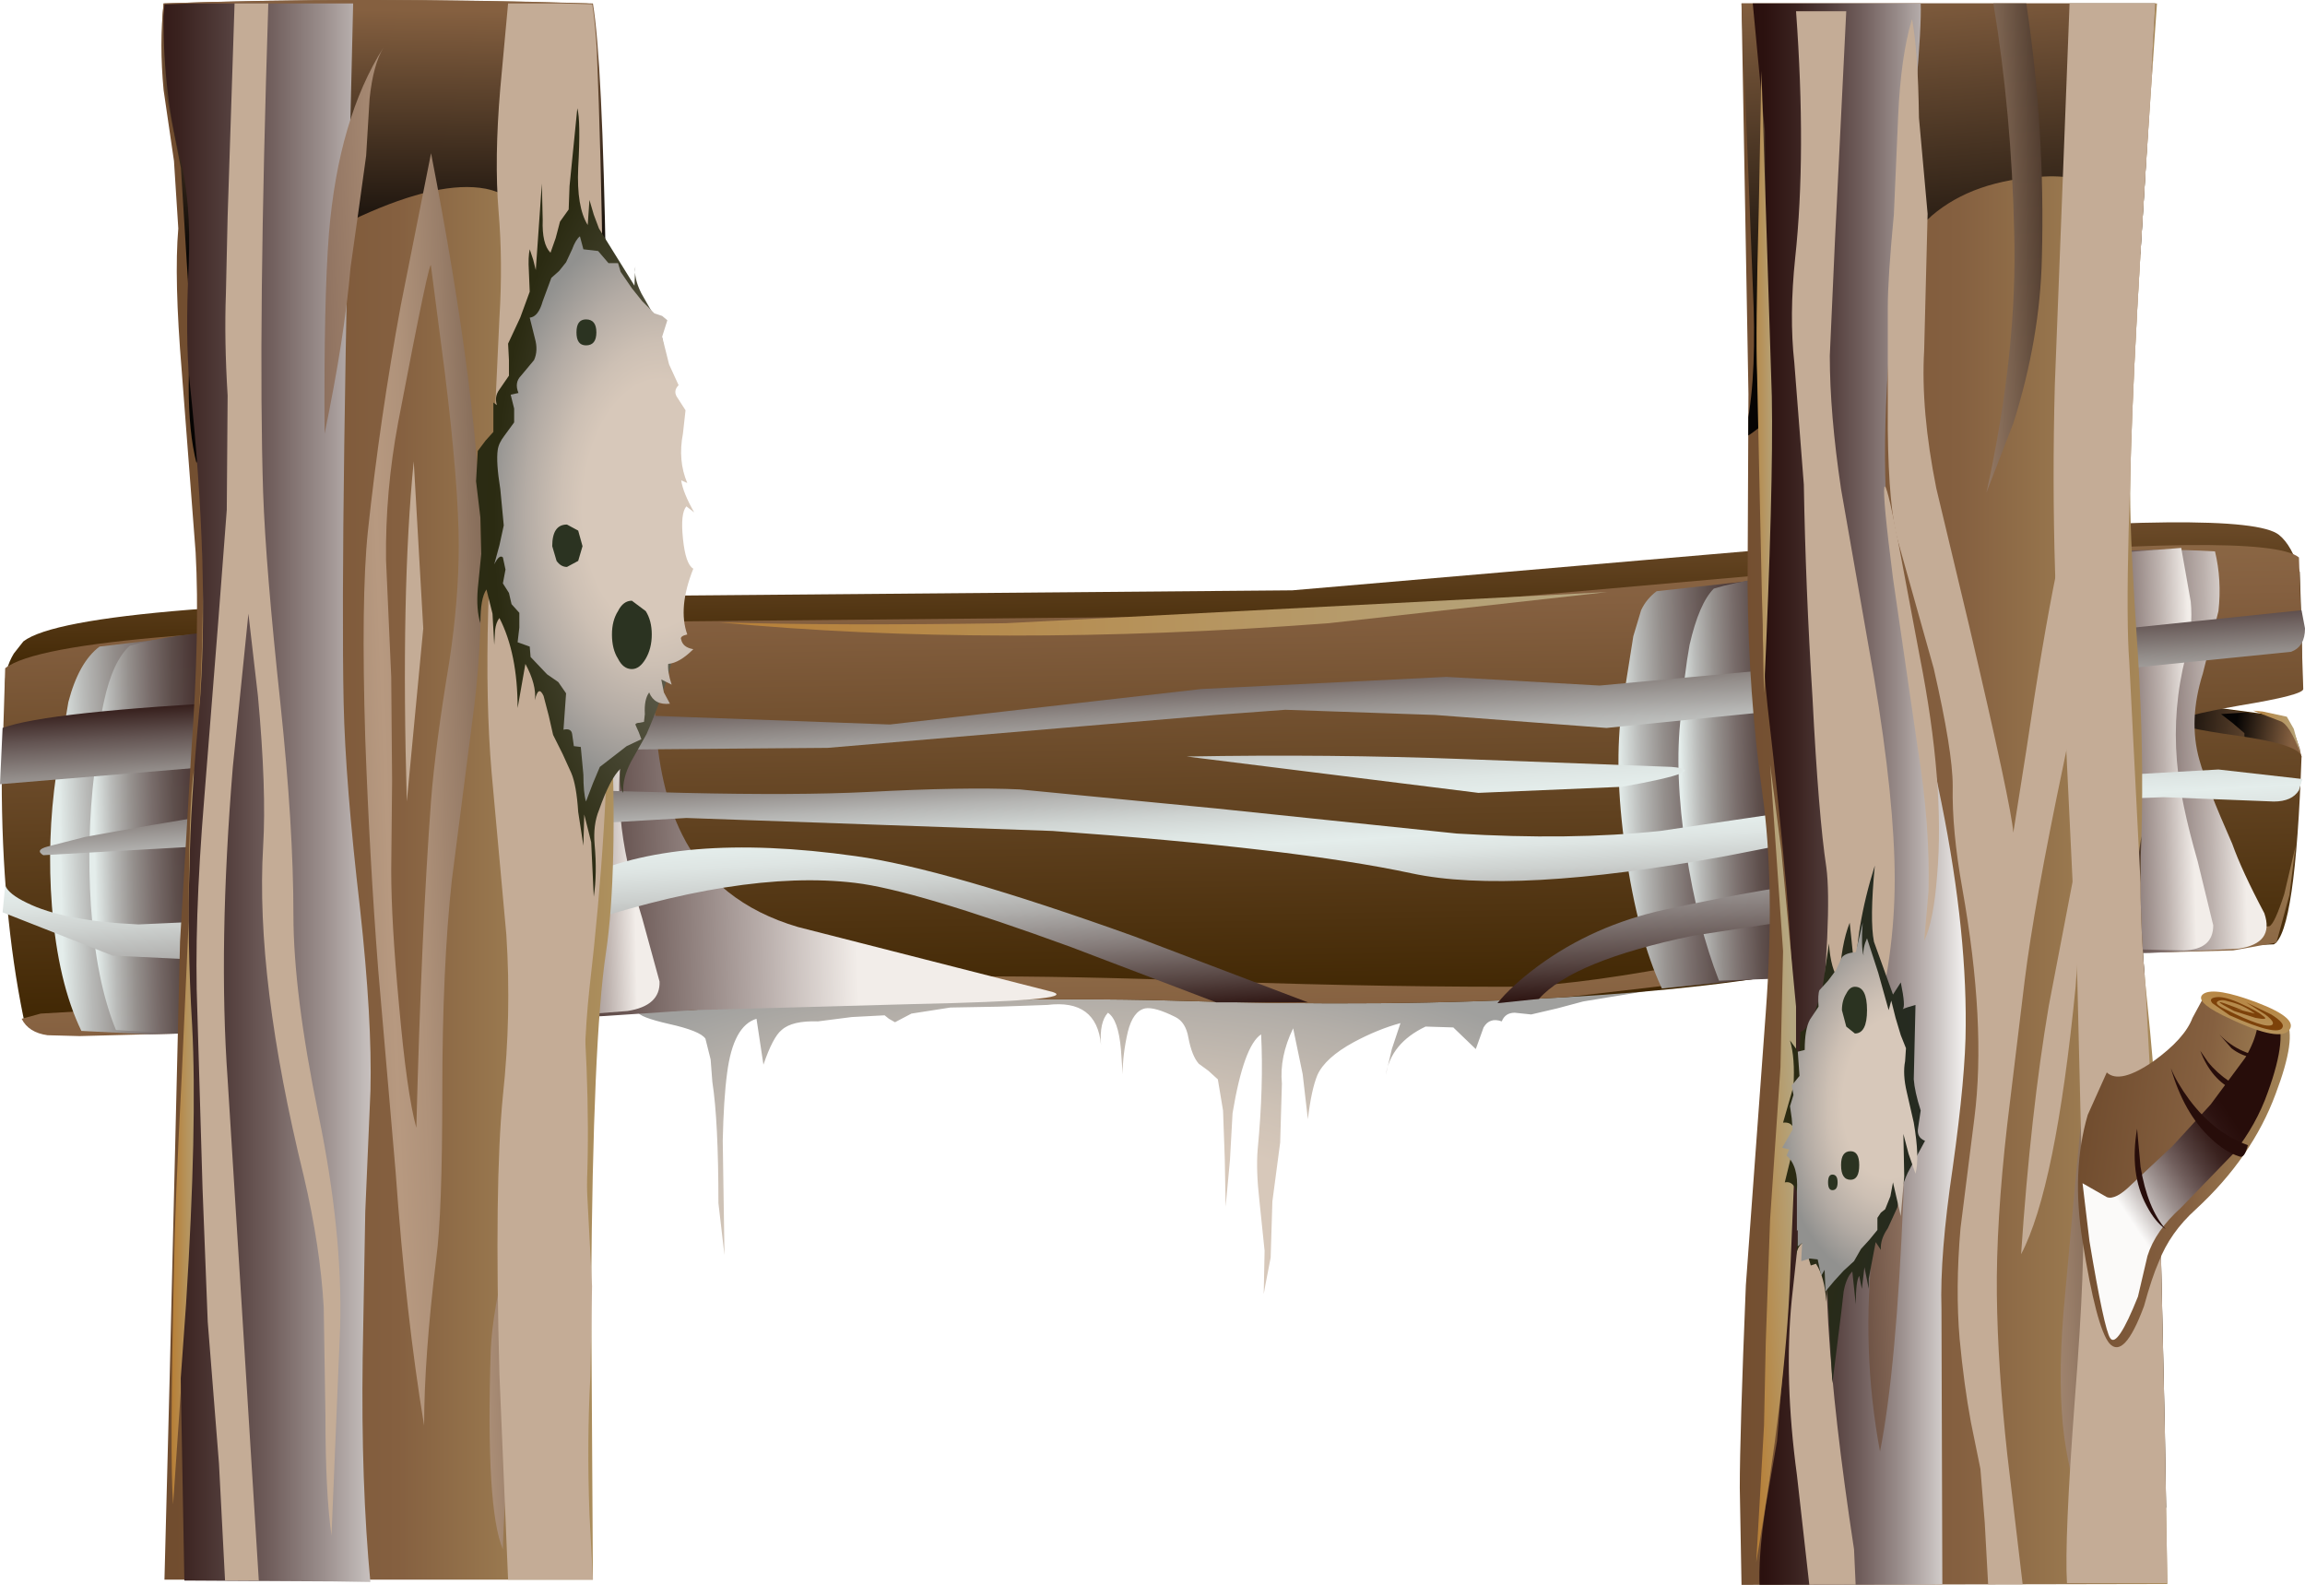 <?xml version="1.0" encoding="UTF-8" standalone="no"?>
<svg xmlns:xlink="http://www.w3.org/1999/xlink" height="92.2px" width="133.15px" xmlns="http://www.w3.org/2000/svg">
  <g transform="matrix(1.0, 0.0, 0.0, 1.0, 0.0, 0.0)">
    <use height="44.6" transform="matrix(1.0, 0.0, 0.0, 1.0, 0.3, 30.15)" width="132.75" xlink:href="#shape0"/>
    <use height="7.0" transform="matrix(1.0, 0.0, 0.0, 1.0, 123.4, 40.45)" width="9.55" xlink:href="#sprite0"/>
    <use height="2.85" transform="matrix(1.0, 0.0, 0.0, 1.0, 128.3, 41.1)" width="4.6" xlink:href="#sprite1"/>
    <use height="28.3" transform="matrix(1.0, 0.0, 0.0, 1.0, 0.1, 31.5)" width="132.95" xlink:href="#shape3"/>
    <use height="10.95" transform="matrix(1.0, 0.0, 0.0, 1.0, 1.25, 48.9)" width="131.35" xlink:href="#sprite2"/>
    <use height="23.75" transform="matrix(1.0, 0.0, 0.0, 1.0, 2.9, 36.0)" width="58.15" xlink:href="#sprite3"/>
    <use height="23.65" transform="matrix(1.0, 0.0, 0.0, 1.0, 5.15, 36.05)" width="32.95" xlink:href="#sprite4"/>
    <use height="25.35" transform="matrix(1.0, 0.0, 0.0, 1.0, 93.5, 31.75)" width="37.45" xlink:href="#sprite5"/>
    <use height="25.05" transform="matrix(1.0, 0.0, 0.0, 1.0, 96.95, 31.6)" width="30.9" xlink:href="#sprite6"/>
    <use height="2.5" transform="matrix(1.0, 0.0, 0.0, 1.0, 130.15, 41.05)" width="2.75" xlink:href="#shape9"/>
    <use height="2.5" transform="matrix(1.0, 0.0, 0.0, 1.0, 41.55, 34.2)" width="51.3" xlink:href="#sprite7"/>
    <use height="10.05" transform="matrix(1.0, 0.0, 0.0, 1.0, 0.0, 35.25)" width="133.15" xlink:href="#sprite8"/>
    <use height="6.65" transform="matrix(1.0, 0.0, 0.0, 1.0, 2.3, 44.25)" width="130.7" xlink:href="#sprite9"/>
    <use height="2.35" transform="matrix(1.0, 0.0, 0.0, 1.0, 68.55, 43.65)" width="28.75" xlink:href="#sprite10"/>
    <use height="8.95" transform="matrix(1.0, 0.0, 0.0, 1.0, 0.15, 48.95)" width="75.4" xlink:href="#sprite11"/>
    <use height="7.05" transform="matrix(1.0, 0.0, 0.0, 1.0, 86.5, 50.9)" width="19.3" xlink:href="#sprite12"/>
    <use height="91.35" transform="matrix(1.0, 0.0, 0.0, 1.0, 100.5, 0.2)" width="24.7" xlink:href="#shape16"/>
    <use height="92.0" transform="matrix(1.0, 0.0, 0.0, 1.0, 100.5, 0.2)" width="26.4" xlink:href="#sprite13"/>
    <use height="91.3" transform="matrix(1.0, 0.0, 0.0, 1.0, 9.3, 0.0)" width="26.15" xlink:href="#shape30"/>
    <use height="26.75" transform="matrix(1.0, 0.0, 0.0, 1.0, 9.35, 0.0)" width="25.65" xlink:href="#sprite25"/>
    <use height="74.05" transform="matrix(1.0, 0.0, 0.0, 1.0, 9.9, 12.85)" width="2.45" xlink:href="#shape32"/>
    <use height="91.5" transform="matrix(1.0, 0.0, 0.0, 1.0, 9.3, 0.0)" width="26.15" xlink:href="#sprite26"/>
    <use height="73.65" transform="matrix(1.0, 0.0, 0.0, 1.0, 27.5, 6.25)" width="104.75" xlink:href="#shape44"/>
    <use height="19.35" transform="matrix(1.0, 0.0, 0.0, 1.0, 120.3, 58.05)" width="11.45" xlink:href="#sprite37"/>
    <use height="1.4" transform="matrix(1.0, 0.0, 0.0, 1.0, 128.2, 59.75)" width="3.05" xlink:href="#sprite38"/>
    <use height="2.6" transform="matrix(1.0, 0.0, 0.0, 1.0, 127.1, 60.7)" width="3.35" xlink:href="#sprite39"/>
    <use height="5.1" transform="matrix(1.0, 0.0, 0.0, 1.0, 125.4, 61.7)" width="4.45" xlink:href="#sprite40"/>
    <use height="5.8" transform="matrix(1.0, 0.0, 0.0, 1.0, 123.3, 65.2)" width="1.8" xlink:href="#sprite41"/>
    <use height="2.45" transform="matrix(1.0, 0.0, 0.0, 1.0, 127.15, 57.3)" width="5.2" xlink:href="#shape50"/>
    <use height="1.9" transform="matrix(1.0, 0.0, 0.0, 1.0, 127.7, 57.6)" width="4.15" xlink:href="#sprite42"/>
  </g>
  <defs>
    <g id="shape0" transform="matrix(1.0, 0.0, 0.0, 1.0, -0.3, -30.15)">
      <path d="M96.0 57.1 L91.45 57.85 89.95 58.25 88.45 58.6 87.5 58.5 Q86.95 58.5 86.75 59.0 86.05 58.75 85.7 59.35 L85.25 60.6 83.95 59.35 82.35 59.3 Q80.35 60.25 80.05 62.1 L80.4 60.6 80.9 59.1 Q79.6 59.45 78.2 60.2 76.55 61.1 76.1 62.1 75.75 62.95 75.55 64.65 L75.25 62.05 74.7 59.4 Q73.9 61.05 74.05 62.6 L73.95 66.0 73.5 69.4 73.4 72.65 73.1 74.2 73.0 74.75 73.05 72.25 72.75 69.35 Q72.55 67.6 72.65 66.4 73.0 62.75 72.85 59.75 71.85 60.4 71.2 64.3 L71.05 67.0 70.8 69.7 70.75 66.95 70.65 64.15 70.35 62.35 69.8 61.85 69.25 61.45 Q68.85 61.0 68.65 59.95 68.5 59.05 67.9 58.75 66.7 58.15 66.15 58.25 65.45 58.4 65.15 59.6 64.85 60.9 64.85 62.05 L64.75 60.6 Q64.6 58.9 64.0 58.5 63.5 59.05 63.6 60.35 63.35 57.7 60.5 58.05 L57.7 58.15 54.9 58.2 52.65 58.55 51.7 59.05 51.35 58.85 51.1 58.65 49.2 58.75 47.25 59.0 Q45.75 58.95 45.15 59.5 44.65 59.9 44.1 61.5 L43.7 58.85 Q42.35 59.25 42.0 62.0 41.8 63.5 41.75 65.9 L41.8 69.2 41.85 72.5 41.5 69.5 Q41.5 64.75 41.15 62.5 L41.05 61.2 40.75 60.0 Q40.45 59.55 38.65 59.15 36.9 58.75 36.85 58.45 36.75 58.0 38.7 57.6 L41.0 57.2 52.65 56.7 Q65.3 56.25 70.9 56.6 75.6 56.9 88.95 56.9 L96.0 57.1" fill="url(#gradient0)" fill-rule="evenodd" stroke="none"/>
      <path d="M131.65 30.9 Q132.4 31.5 132.85 33.05 L132.95 36.1 133.0 39.6 128.35 39.35 Q123.7 39.6 123.65 40.0 123.6 40.35 127.45 40.8 L131.95 41.4 132.8 43.6 131.8 48.8 Q131.15 51.3 130.7 51.55 L119.65 52.0 104.5 52.9 Q90.85 55.6 67.15 54.85 56.5 54.5 37.95 55.45 L13.5 56.6 3.8 56.65 Q2.7 56.4 1.5 53.35 0.7 51.3 0.5 47.55 L0.3 39.7 Q0.25 38.65 0.8 37.75 L1.35 37.05 Q4.4 34.7 33.5 34.45 L74.65 34.1 109.55 31.1 Q129.75 29.35 131.65 30.9" fill="url(#gradient1)" fill-rule="evenodd" stroke="none"/>
    </g>
    <radialGradient cx="0" cy="0" gradientTransform="matrix(0.047, 0.0, 0.0, -0.022, 62.25, 73.05)" gradientUnits="userSpaceOnUse" id="gradient0" r="819.2" spreadMethod="pad">
      <stop offset="0.435" stop-color="#d7c8ba"/>
      <stop offset="0.588" stop-color="#cdc1b5"/>
      <stop offset="0.847" stop-color="#b3aea8"/>
      <stop offset="1.0" stop-color="#a0a09e"/>
    </radialGradient>
    <linearGradient gradientTransform="matrix(2.0E-4, 0.014, 0.015, -2.0E-4, 66.45, 27.2)" gradientUnits="userSpaceOnUse" id="gradient1" spreadMethod="pad" x1="-819.2" x2="819.2">
      <stop offset="0.0" stop-color="#ae915e"/>
      <stop offset="0.478" stop-color="#856040"/>
      <stop offset="1.0" stop-color="#3d2400"/>
    </linearGradient>
    <g id="sprite0" transform="matrix(1.0, 0.0, 0.0, 1.0, 0.0, 0.0)">
      <use height="7.0" transform="matrix(1.0, 0.0, 0.0, 1.0, 0.0, 0.0)" width="9.55" xlink:href="#shape1"/>
    </g>
    <g id="shape1" transform="matrix(1.0, 0.0, 0.0, 1.0, 0.0, 0.0)">
      <path d="M9.55 3.25 L9.05 6.05 Q8.5 7.35 7.15 6.9 L3.05 5.55 1.3 4.9 Q0.3 4.4 0.05 3.5 L0.0 2.6 Q0.1 1.15 0.55 0.55 1.15 -0.15 2.7 0.05 L4.95 0.5 8.65 1.05 9.15 2.05 9.55 3.25" fill="url(#gradient2)" fill-rule="evenodd" stroke="none"/>
    </g>
    <linearGradient gradientTransform="matrix(0.004, 5.0E-4, 5.0E-4, -0.005, 5.0, 3.5)" gradientUnits="userSpaceOnUse" id="gradient2" spreadMethod="pad" x1="-819.2" x2="819.2">
      <stop offset="0.0" stop-color="#060403"/>
      <stop offset="1.0" stop-color="#856040"/>
    </linearGradient>
    <g id="sprite1" transform="matrix(1.0, 0.0, 0.0, 1.0, 0.0, -0.05)">
      <use height="2.85" transform="matrix(1.0, 0.0, 0.0, 1.0, 0.0, 0.05)" width="4.6" xlink:href="#shape2"/>
    </g>
    <g id="shape2" transform="matrix(1.0, 0.0, 0.0, 1.0, 0.0, -0.05)">
      <path d="M3.75 0.45 Q4.15 0.95 4.55 2.2 4.75 3.05 4.3 2.9 L3.35 2.4 2.15 2.15 Q1.4 1.95 1.35 1.45 L1.35 1.3 0.65 0.7 0.0 0.2 1.4 0.1 3.75 0.45" fill="url(#gradient3)" fill-rule="evenodd" stroke="none"/>
    </g>
    <linearGradient gradientTransform="matrix(0.002, 3.0E-4, 3.0E-4, -0.002, 2.45, 1.45)" gradientUnits="userSpaceOnUse" id="gradient3" spreadMethod="pad" x1="-819.2" x2="819.2">
      <stop offset="0.0" stop-color="#060403"/>
      <stop offset="1.0" stop-color="#856040"/>
    </linearGradient>
    <g id="shape3" transform="matrix(1.0, 0.0, 0.0, 1.0, -0.1, -31.5)">
      <path d="M132.8 32.2 L133.05 39.8 Q133.05 40.15 129.4 40.75 125.75 41.4 125.7 41.7 125.7 42.0 129.25 42.5 132.8 43.0 132.95 43.7 132.6 53.85 131.35 54.55 L120.3 55.0 105.1 55.9 Q99.15 57.1 90.5 57.6 80.25 58.2 67.75 57.8 57.15 57.5 38.55 58.4 L14.1 59.6 3.55 59.8 Q1.55 59.75 1.35 58.75 0.1 52.65 0.1 45.0 L0.3 38.6 Q3.35 36.2 33.35 35.95 L75.4 35.55 110.5 32.45 Q130.9 30.65 132.8 32.2" fill="url(#gradient4)" fill-rule="evenodd" stroke="none"/>
    </g>
    <linearGradient gradientTransform="matrix(4.0E-4, 0.028, 0.03, -5.0E-4, 66.45, 36.15)" gradientUnits="userSpaceOnUse" id="gradient4" spreadMethod="pad" x1="-819.2" x2="819.2">
      <stop offset="0.0" stop-color="#ae915e"/>
      <stop offset="0.478" stop-color="#856040"/>
      <stop offset="1.0" stop-color="#3d2400"/>
    </linearGradient>
    <g id="sprite2" transform="matrix(1.0, 0.0, 0.0, 1.0, 0.0, 0.0)">
      <use height="10.95" transform="matrix(1.0, 0.0, 0.0, 1.0, 0.0, 0.0)" width="131.35" xlink:href="#shape4"/>
    </g>
    <g id="shape4" transform="matrix(1.0, 0.0, 0.0, 1.0, 0.0, 0.0)">
      <path d="M122.7 4.8 L125.85 5.05 129.85 4.6 Q130.15 4.45 130.7 2.75 L131.35 0.0 131.0 2.8 130.25 5.55 127.75 6.0 124.15 6.1 117.25 6.15 110.55 6.25 103.85 7.0 89.25 8.7 Q79.0 9.3 66.5 8.9 55.9 8.6 37.3 9.5 L12.85 10.7 3.35 10.95 1.5 10.9 Q0.4 10.75 0.0 9.95 L1.1 9.65 8.0 9.25 15.85 8.8 28.9 8.75 43.7 7.95 Q51.25 7.2 66.45 7.7 76.95 8.1 85.7 8.1 89.15 8.1 95.4 6.95 L105.35 5.7 115.4 4.65 Q116.8 4.55 122.7 4.8" fill="url(#gradient5)" fill-rule="evenodd" stroke="none"/>
    </g>
    <linearGradient gradientTransform="matrix(2.0E-4, 0.009, 0.01, -2.0E-4, 65.6, 2.3)" gradientUnits="userSpaceOnUse" id="gradient5" spreadMethod="pad" x1="-819.2" x2="819.2">
      <stop offset="0.0" stop-color="#ae915e"/>
      <stop offset="1.0" stop-color="#856040"/>
    </linearGradient>
    <g id="sprite3" transform="matrix(1.0, 0.0, 0.0, 1.0, 0.0, 0.0)">
      <use height="23.75" transform="matrix(1.0, 0.0, 0.0, 1.0, 0.0, 0.0)" width="58.15" xlink:href="#shape5"/>
    </g>
    <g id="shape5" transform="matrix(1.0, 0.0, 0.0, 1.0, 0.0, 0.0)">
      <path d="M43.2 17.55 L57.9 21.3 Q59.5 21.8 49.9 22.0 L37.15 22.35 31.85 22.7 26.55 22.9 9.65 23.65 5.75 23.75 1.8 23.55 Q0.45 20.75 0.1 16.35 -0.2 12.5 0.35 8.7 L1.05 4.55 Q1.65 2.25 2.85 1.35 L10.35 0.45 23.65 0.05 Q30.05 -0.05 34.6 0.2 L34.95 5.4 Q35.15 9.5 36.5 12.2 38.45 16.15 43.2 17.55" fill="url(#gradient6)" fill-rule="evenodd" stroke="none"/>
      <path d="M43.2 17.55 L57.9 21.3 Q59.5 21.8 49.9 22.0 L37.15 22.35 31.85 22.7 26.55 22.9 9.65 23.65 5.75 23.75 1.8 23.55 Q0.45 20.75 0.1 16.35 -0.2 12.5 0.35 8.7 L1.05 4.55 Q1.65 2.25 2.85 1.35 L10.35 0.45 23.65 0.05 Q30.05 -0.05 34.6 0.2 L34.95 5.4 Q35.15 9.5 36.5 12.2 38.45 16.15 43.2 17.55" fill="url(#gradient7)" fill-rule="evenodd" stroke="none"/>
    </g>
    <linearGradient gradientTransform="matrix(0.028, -7.0E-4, -8.0E-4, -0.031, 23.5, 11.65)" gradientUnits="userSpaceOnUse" id="gradient6" spreadMethod="pad" x1="-819.2" x2="819.2">
      <stop offset="0.0" stop-color="#e4edeb"/>
      <stop offset="0.004" stop-color="#dee6e4"/>
      <stop offset="0.035" stop-color="#b8b9b7"/>
      <stop offset="0.071" stop-color="#95908d"/>
      <stop offset="0.11" stop-color="#786c6a"/>
      <stop offset="0.149" stop-color="#5e4f4c"/>
      <stop offset="0.192" stop-color="#4a3634"/>
      <stop offset="0.243" stop-color="#3a2421"/>
      <stop offset="0.302" stop-color="#2f1714"/>
      <stop offset="0.376" stop-color="#290f0c"/>
      <stop offset="0.525" stop-color="#270d0a"/>
      <stop offset="0.588" stop-color="#3a221f"/>
      <stop offset="0.71" stop-color="#6b5855"/>
      <stop offset="0.71" stop-color="#6b5855" stop-opacity="0.0"/>
      <stop offset="1.0" stop-color="#000000" stop-opacity="0.0"/>
    </linearGradient>
    <linearGradient gradientTransform="matrix(0.028, -7.0E-4, -8.0E-4, -0.031, 23.5, 11.65)" gradientUnits="userSpaceOnUse" id="gradient7" spreadMethod="pad" x1="-819.2" x2="819.2">
      <stop offset="0.0" stop-color="#000000" stop-opacity="0.0"/>
      <stop offset="0.71" stop-color="#6b5855" stop-opacity="0.0"/>
      <stop offset="0.71" stop-color="#6b5855"/>
      <stop offset="0.882" stop-color="#b9aeab"/>
      <stop offset="1.0" stop-color="#f2ede9"/>
    </linearGradient>
    <g id="sprite4" transform="matrix(1.0, 0.0, 0.0, 1.0, 0.0, -0.05)">
      <use height="23.65" transform="matrix(1.0, 0.0, 0.0, 1.0, 0.0, 0.05)" width="32.95" xlink:href="#shape6"/>
    </g>
    <g id="shape6" transform="matrix(1.0, 0.0, 0.0, 1.0, 0.0, -0.05)">
      <path d="M31.35 0.25 L31.75 2.7 31.2 5.25 Q30.4 8.2 30.7 11.2 30.9 13.65 31.95 17.05 L32.95 20.7 Q33.0 22.1 31.1 22.4 L26.65 22.75 22.2 22.9 8.1 23.6 4.85 23.7 1.55 23.5 Q0.4 20.7 0.1 16.3 -0.15 12.4 0.3 8.65 0.5 6.15 0.85 4.55 1.35 2.2 2.35 1.3 4.8 0.6 8.65 0.4 L19.7 0.1 Q27.5 0.0 31.35 0.25" fill="url(#gradient8)" fill-rule="evenodd" stroke="none"/>
      <path d="M31.35 0.25 L31.75 2.7 31.2 5.25 Q30.4 8.2 30.7 11.2 30.9 13.65 31.95 17.05 L32.95 20.7 Q33.0 22.1 31.1 22.4 L26.65 22.75 22.2 22.9 8.1 23.6 4.85 23.7 1.55 23.5 Q0.4 20.7 0.1 16.3 -0.15 12.4 0.3 8.65 0.5 6.15 0.85 4.55 1.35 2.2 2.35 1.3 4.8 0.6 8.65 0.4 L19.7 0.1 Q27.5 0.0 31.35 0.25" fill="url(#gradient9)" fill-rule="evenodd" stroke="none"/>
    </g>
    <linearGradient gradientTransform="matrix(0.019, -5.0E-4, -5.0E-4, -0.021, 15.85, 11.8)" gradientUnits="userSpaceOnUse" id="gradient8" spreadMethod="pad" x1="-819.2" x2="819.2">
      <stop offset="0.0" stop-color="#e4edeb"/>
      <stop offset="0.004" stop-color="#dee6e4"/>
      <stop offset="0.035" stop-color="#b8b9b7"/>
      <stop offset="0.071" stop-color="#95908d"/>
      <stop offset="0.11" stop-color="#786c6a"/>
      <stop offset="0.149" stop-color="#5e4f4c"/>
      <stop offset="0.192" stop-color="#4a3634"/>
      <stop offset="0.243" stop-color="#3a2421"/>
      <stop offset="0.302" stop-color="#2f1714"/>
      <stop offset="0.376" stop-color="#290f0c"/>
      <stop offset="0.525" stop-color="#270d0a"/>
      <stop offset="0.612" stop-color="#2a100d"/>
      <stop offset="0.675" stop-color="#331a17"/>
      <stop offset="0.675" stop-color="#331a17" stop-opacity="0.0"/>
      <stop offset="1.0" stop-color="#000000" stop-opacity="0.0"/>
    </linearGradient>
    <linearGradient gradientTransform="matrix(0.019, -5.0E-4, -5.0E-4, -0.021, 15.85, 11.8)" gradientUnits="userSpaceOnUse" id="gradient9" spreadMethod="pad" x1="-819.2" x2="819.2">
      <stop offset="0.0" stop-color="#000000" stop-opacity="0.0"/>
      <stop offset="0.675" stop-color="#331a17" stop-opacity="0.0"/>
      <stop offset="0.675" stop-color="#331a17"/>
      <stop offset="0.737" stop-color="#422b27"/>
      <stop offset="0.792" stop-color="#57423f"/>
      <stop offset="0.843" stop-color="#72605d"/>
      <stop offset="0.894" stop-color="#948582"/>
      <stop offset="0.945" stop-color="#bcb1ad"/>
      <stop offset="0.992" stop-color="#e9e3df"/>
      <stop offset="1.0" stop-color="#f2ede9"/>
    </linearGradient>
    <g id="sprite5" transform="matrix(1.0, 0.0, 0.0, 1.0, 0.0, 0.0)">
      <use height="25.35" transform="matrix(1.0, 0.0, 0.0, 1.0, 0.0, 0.0)" width="37.45" xlink:href="#shape7"/>
    </g>
    <g id="shape7" transform="matrix(1.0, 0.0, 0.0, 1.0, 0.0, 0.0)">
      <path d="M33.75 7.15 Q32.9 9.85 33.55 12.15 33.95 13.6 35.45 17.0 36.0 18.55 37.3 21.0 37.9 22.75 35.8 23.05 L30.65 23.3 25.5 23.35 18.95 24.0 12.45 24.55 7.9 24.8 2.5 25.35 Q1.1 22.35 0.4 17.45 -0.3 12.5 0.2 9.1 L0.85 5.0 1.3 3.5 Q1.6 2.85 2.2 2.4 L10.4 1.5 16.55 0.95 22.65 0.5 27.8 0.15 Q31.05 -0.1 34.45 0.1 34.85 1.75 34.65 3.55 L33.75 7.15" fill="url(#gradient10)" fill-rule="evenodd" stroke="none"/>
      <path d="M33.75 7.15 Q32.9 9.85 33.55 12.15 33.95 13.6 35.45 17.0 36.0 18.55 37.3 21.0 37.9 22.75 35.8 23.05 L30.65 23.3 25.5 23.35 18.95 24.0 12.45 24.55 7.9 24.8 2.5 25.35 Q1.1 22.35 0.4 17.45 -0.3 12.5 0.2 9.1 L0.85 5.0 1.3 3.5 Q1.6 2.85 2.2 2.4 L10.4 1.5 16.55 0.95 22.65 0.5 27.8 0.15 Q31.05 -0.1 34.45 0.1 34.85 1.75 34.65 3.55 L33.75 7.15" fill="url(#gradient11)" fill-rule="evenodd" stroke="none"/>
    </g>
    <linearGradient gradientTransform="matrix(0.022, -6.0E-4, -6.0E-4, -0.024, 18.05, 12.65)" gradientUnits="userSpaceOnUse" id="gradient10" spreadMethod="pad" x1="-819.2" x2="819.2">
      <stop offset="0.0" stop-color="#e4edeb"/>
      <stop offset="0.004" stop-color="#dee6e4"/>
      <stop offset="0.035" stop-color="#b8b9b7"/>
      <stop offset="0.071" stop-color="#95908d"/>
      <stop offset="0.11" stop-color="#786c6a"/>
      <stop offset="0.149" stop-color="#5e4f4c"/>
      <stop offset="0.192" stop-color="#4a3634"/>
      <stop offset="0.243" stop-color="#3a2421"/>
      <stop offset="0.302" stop-color="#2f1714"/>
      <stop offset="0.376" stop-color="#290f0c"/>
      <stop offset="0.525" stop-color="#270d0a"/>
      <stop offset="0.612" stop-color="#2a100d"/>
      <stop offset="0.675" stop-color="#331a17"/>
      <stop offset="0.675" stop-color="#331a17" stop-opacity="0.0"/>
      <stop offset="1.0" stop-color="#000000" stop-opacity="0.0"/>
    </linearGradient>
    <linearGradient gradientTransform="matrix(0.022, -6.0E-4, -6.0E-4, -0.024, 18.05, 12.65)" gradientUnits="userSpaceOnUse" id="gradient11" spreadMethod="pad" x1="-819.2" x2="819.2">
      <stop offset="0.0" stop-color="#000000" stop-opacity="0.0"/>
      <stop offset="0.675" stop-color="#331a17" stop-opacity="0.0"/>
      <stop offset="0.675" stop-color="#331a17"/>
      <stop offset="0.737" stop-color="#422b27"/>
      <stop offset="0.792" stop-color="#57423f"/>
      <stop offset="0.843" stop-color="#72605d"/>
      <stop offset="0.894" stop-color="#948582"/>
      <stop offset="0.945" stop-color="#bcb1ad"/>
      <stop offset="0.992" stop-color="#e9e3df"/>
      <stop offset="1.0" stop-color="#f2ede9"/>
    </linearGradient>
    <g id="sprite6" transform="matrix(1.0, 0.0, 0.0, 1.0, 0.0, 0.0)">
      <use height="25.05" transform="matrix(1.0, 0.0, 0.0, 1.0, 0.0, 0.0)" width="30.9" xlink:href="#shape8"/>
    </g>
    <g id="shape8" transform="matrix(1.0, 0.0, 0.0, 1.0, 0.0, 0.0)">
      <path d="M23.15 0.5 L29.05 0.05 29.6 3.15 Q29.75 4.65 29.3 6.35 28.55 9.3 28.8 12.35 29.0 14.7 30.0 18.15 L30.9 21.85 Q30.9 23.25 29.2 23.3 L24.9 23.2 Q22.2 23.15 20.6 23.25 L14.9 24.1 9.15 24.8 2.35 25.05 Q1.1 21.85 0.45 17.6 -0.25 13.0 0.15 9.75 0.35 7.3 0.65 5.65 1.2 3.25 2.05 2.4 4.35 1.7 8.0 1.5 L18.45 1.2 23.15 0.5" fill="url(#gradient12)" fill-rule="evenodd" stroke="none"/>
      <path d="M23.15 0.5 L29.05 0.05 29.6 3.15 Q29.75 4.65 29.3 6.35 28.55 9.3 28.8 12.35 29.0 14.7 30.0 18.15 L30.9 21.85 Q30.9 23.25 29.2 23.3 L24.9 23.2 Q22.2 23.15 20.6 23.25 L14.9 24.1 9.15 24.8 2.35 25.05 Q1.1 21.85 0.45 17.6 -0.25 13.0 0.15 9.75 0.35 7.3 0.65 5.65 1.2 3.25 2.05 2.4 4.35 1.7 8.0 1.5 L18.45 1.2 23.15 0.5" fill="url(#gradient13)" fill-rule="evenodd" stroke="none"/>
    </g>
    <linearGradient gradientTransform="matrix(0.018, -5.0E-4, -5.0E-4, -0.019, 14.9, 12.5)" gradientUnits="userSpaceOnUse" id="gradient12" spreadMethod="pad" x1="-819.2" x2="819.2">
      <stop offset="0.0" stop-color="#e4edeb"/>
      <stop offset="0.004" stop-color="#dee6e4"/>
      <stop offset="0.035" stop-color="#b8b9b7"/>
      <stop offset="0.071" stop-color="#95908d"/>
      <stop offset="0.11" stop-color="#786c6a"/>
      <stop offset="0.149" stop-color="#5e4f4c"/>
      <stop offset="0.192" stop-color="#4a3634"/>
      <stop offset="0.243" stop-color="#3a2421"/>
      <stop offset="0.302" stop-color="#2f1714"/>
      <stop offset="0.376" stop-color="#290f0c"/>
      <stop offset="0.525" stop-color="#270d0a"/>
      <stop offset="0.612" stop-color="#2a100d"/>
      <stop offset="0.675" stop-color="#331a17"/>
      <stop offset="0.675" stop-color="#331a17" stop-opacity="0.0"/>
      <stop offset="1.0" stop-color="#000000" stop-opacity="0.0"/>
    </linearGradient>
    <linearGradient gradientTransform="matrix(0.018, -5.0E-4, -5.0E-4, -0.019, 14.9, 12.5)" gradientUnits="userSpaceOnUse" id="gradient13" spreadMethod="pad" x1="-819.2" x2="819.2">
      <stop offset="0.0" stop-color="#000000" stop-opacity="0.0"/>
      <stop offset="0.675" stop-color="#331a17" stop-opacity="0.0"/>
      <stop offset="0.675" stop-color="#331a17"/>
      <stop offset="0.737" stop-color="#422b27"/>
      <stop offset="0.792" stop-color="#57423f"/>
      <stop offset="0.843" stop-color="#72605d"/>
      <stop offset="0.894" stop-color="#948582"/>
      <stop offset="0.945" stop-color="#bcb1ad"/>
      <stop offset="0.992" stop-color="#e9e3df"/>
      <stop offset="1.0" stop-color="#f2ede9"/>
    </linearGradient>
    <g id="shape9" transform="matrix(1.0, 0.0, 0.0, 1.0, -130.15, -41.05)">
      <path d="M130.15 41.05 L130.7 41.1 132.1 41.4 132.5 42.1 132.9 43.55 Q132.25 41.8 131.7 41.65 L130.15 41.05" fill="url(#gradient14)" fill-rule="evenodd" stroke="none"/>
    </g>
    <linearGradient gradientTransform="matrix(0.002, 0.0, 0.0, -0.002, 131.5, 42.3)" gradientUnits="userSpaceOnUse" id="gradient14" spreadMethod="pad" x1="-819.2" x2="819.2">
      <stop offset="0.0" stop-color="#b78038"/>
      <stop offset="1.0" stop-color="#b5a680"/>
    </linearGradient>
    <g id="sprite7" transform="matrix(1.0, 0.0, 0.0, 1.0, 0.0, 0.0)">
      <use height="2.5" transform="matrix(1.0, 0.0, 0.0, 1.0, 0.0, 0.0)" width="51.3" xlink:href="#shape10"/>
    </g>
    <g id="shape10" transform="matrix(1.0, 0.0, 0.0, 1.0, 0.0, 0.0)">
      <path d="M0.0 1.75 Q6.75 1.95 16.55 1.8 L51.3 0.0 35.2 1.8 Q15.9 3.25 0.0 1.75" fill="url(#gradient15)" fill-rule="evenodd" stroke="none"/>
    </g>
    <linearGradient gradientTransform="matrix(0.031, -5.0E-4, -5.0E-4, -0.034, 25.65, 1.4)" gradientUnits="userSpaceOnUse" id="gradient15" spreadMethod="pad" x1="-819.2" x2="819.2">
      <stop offset="0.0" stop-color="#b78038"/>
      <stop offset="1.0" stop-color="#b5a680"/>
    </linearGradient>
    <g id="sprite8" transform="matrix(1.0, 0.0, 0.0, 1.0, 0.0, 0.0)">
      <use height="10.05" transform="matrix(1.0, 0.0, 0.0, 1.0, 0.0, 0.0)" width="133.15" xlink:href="#shape11"/>
    </g>
    <g id="shape11" transform="matrix(1.0, 0.0, 0.0, 1.0, 0.0, 0.0)">
      <path d="M132.35 2.4 L120.45 3.6 Q108.25 4.75 103.8 5.7 L92.8 6.8 82.9 6.05 74.25 5.75 70.2 6.05 47.8 7.95 35.3 8.05 22.8 8.15 0.0 10.05 0.15 6.8 Q2.7 5.85 14.45 5.25 L35.05 6.0 51.4 6.6 69.4 4.55 83.55 3.85 92.4 4.35 107.55 2.95 122.8 1.05 132.95 0.0 133.15 1.05 Q133.15 2.1 132.35 2.4" fill="url(#gradient16)" fill-rule="evenodd" stroke="none"/>
    </g>
    <linearGradient gradientTransform="matrix(8.0E-4, 0.013, 0.014, -8.0E-4, 66.95, 12.0)" gradientUnits="userSpaceOnUse" id="gradient16" spreadMethod="pad" x1="-819.2" x2="819.2">
      <stop offset="0.02" stop-color="#270d0a"/>
      <stop offset="0.027" stop-color="#2c1310"/>
      <stop offset="0.122" stop-color="#635452"/>
      <stop offset="0.212" stop-color="#918b88"/>
      <stop offset="0.294" stop-color="#b5b5b3"/>
      <stop offset="0.369" stop-color="#cfd4d2"/>
      <stop offset="0.435" stop-color="#dee6e4"/>
      <stop offset="0.478" stop-color="#e4edeb"/>
      <stop offset="0.529" stop-color="#dee5e3"/>
      <stop offset="0.604" stop-color="#ccd0ce"/>
      <stop offset="0.694" stop-color="#afaeac"/>
      <stop offset="0.796" stop-color="#877e7c"/>
      <stop offset="0.91" stop-color="#54423f"/>
      <stop offset="1.0" stop-color="#270d0a"/>
    </linearGradient>
    <g id="sprite9" transform="matrix(1.0, 0.0, 0.0, 1.0, 0.0, 0.0)">
      <use height="6.65" transform="matrix(1.0, 0.0, 0.0, 1.0, 0.0, 0.0)" width="130.7" xlink:href="#shape12"/>
    </g>
    <g id="shape12" transform="matrix(1.0, 0.0, 0.0, 1.0, 0.0, 0.0)">
      <path d="M122.7 1.8 L113.0 2.15 97.4 5.2 Q85.1 7.45 79.25 6.2 72.5 4.75 58.5 3.75 L37.35 3.0 15.25 4.3 0.2 5.15 Q-0.3 4.85 0.45 4.65 L2.6 4.1 Q18.65 1.15 26.1 1.25 L37.2 1.55 Q43.75 1.7 47.8 1.5 53.45 1.2 56.6 1.35 L67.95 2.45 81.85 3.9 Q88.4 4.3 93.6 3.75 L103.1 2.35 110.0 1.1 125.85 0.2 130.7 0.75 130.5 1.4 Q130.1 2.05 129.05 2.05 L122.7 1.8" fill="url(#gradient17)" fill-rule="evenodd" stroke="none"/>
    </g>
    <linearGradient gradientTransform="matrix(6.0E-4, 0.011, 0.012, -7.0E-4, 65.5, 5.25)" gradientUnits="userSpaceOnUse" id="gradient17" spreadMethod="pad" x1="-819.2" x2="819.2">
      <stop offset="0.02" stop-color="#270d0a"/>
      <stop offset="0.027" stop-color="#2c1310"/>
      <stop offset="0.122" stop-color="#635452"/>
      <stop offset="0.212" stop-color="#918b88"/>
      <stop offset="0.294" stop-color="#b5b5b3"/>
      <stop offset="0.369" stop-color="#cfd4d2"/>
      <stop offset="0.435" stop-color="#dee6e4"/>
      <stop offset="0.478" stop-color="#e4edeb"/>
      <stop offset="0.529" stop-color="#dee5e3"/>
      <stop offset="0.604" stop-color="#ccd0ce"/>
      <stop offset="0.694" stop-color="#afaeac"/>
      <stop offset="0.796" stop-color="#877e7c"/>
      <stop offset="0.91" stop-color="#54423f"/>
      <stop offset="1.0" stop-color="#270d0a"/>
    </linearGradient>
    <g id="sprite10" transform="matrix(1.0, 0.0, 0.0, 1.0, 0.0, 0.0)">
      <use height="2.35" transform="matrix(1.0, 0.0, 0.0, 1.0, 0.0, 0.0)" width="28.75" xlink:href="#shape13"/>
    </g>
    <g id="shape13" transform="matrix(1.0, 0.0, 0.0, 1.0, 0.0, 0.0)">
      <path d="M0.0 0.05 Q8.25 -0.1 16.05 0.2 L28.0 0.65 Q30.45 0.85 25.15 1.8 L16.85 2.15 0.0 0.05" fill="url(#gradient18)" fill-rule="evenodd" stroke="none"/>
    </g>
    <linearGradient gradientTransform="matrix(8.0E-4, 0.014, 0.015, -9.0E-4, 14.35, 2.85)" gradientUnits="userSpaceOnUse" id="gradient18" spreadMethod="pad" x1="-819.2" x2="819.2">
      <stop offset="0.02" stop-color="#270d0a"/>
      <stop offset="0.027" stop-color="#2c1310"/>
      <stop offset="0.122" stop-color="#635452"/>
      <stop offset="0.212" stop-color="#918b88"/>
      <stop offset="0.294" stop-color="#b5b5b3"/>
      <stop offset="0.369" stop-color="#cfd4d2"/>
      <stop offset="0.435" stop-color="#dee6e4"/>
      <stop offset="0.478" stop-color="#e4edeb"/>
      <stop offset="0.529" stop-color="#dee5e3"/>
      <stop offset="0.604" stop-color="#ccd0ce"/>
      <stop offset="0.694" stop-color="#afaeac"/>
      <stop offset="0.796" stop-color="#877e7c"/>
      <stop offset="0.91" stop-color="#54423f"/>
      <stop offset="1.0" stop-color="#270d0a"/>
    </linearGradient>
    <g id="sprite11" transform="matrix(1.0, 0.0, 0.0, 1.0, 0.0, 0.05)">
      <use height="8.95" transform="matrix(1.0, 0.0, 0.0, 1.0, 0.0, -0.05)" width="75.4" xlink:href="#shape14"/>
    </g>
    <g id="shape14" transform="matrix(1.0, 0.0, 0.0, 1.0, 0.0, 0.05)">
      <path d="M49.25 2.0 Q42.6 1.2 32.5 4.65 27.9 6.25 18.85 6.8 L6.35 6.2 0.0 3.7 0.15 2.15 Q0.35 2.65 1.4 3.15 3.5 4.2 7.85 4.4 L22.05 3.75 Q31.1 2.8 33.2 1.8 38.95 -1.0 49.25 0.45 54.4 1.15 65.4 5.1 L75.4 8.9 70.1 8.9 61.7 5.7 Q52.65 2.4 49.25 2.0" fill="url(#gradient19)" fill-rule="evenodd" stroke="none"/>
    </g>
    <linearGradient gradientTransform="matrix(8.0E-4, 0.013, 0.014, -8.0E-4, 37.4, 0.7)" gradientUnits="userSpaceOnUse" id="gradient19" spreadMethod="pad" x1="-819.2" x2="819.2">
      <stop offset="0.02" stop-color="#270d0a"/>
      <stop offset="0.027" stop-color="#2c1310"/>
      <stop offset="0.122" stop-color="#635452"/>
      <stop offset="0.212" stop-color="#918b88"/>
      <stop offset="0.294" stop-color="#b5b5b3"/>
      <stop offset="0.369" stop-color="#cfd4d2"/>
      <stop offset="0.435" stop-color="#dee6e4"/>
      <stop offset="0.478" stop-color="#e4edeb"/>
      <stop offset="0.529" stop-color="#dee5e3"/>
      <stop offset="0.604" stop-color="#ccd0ce"/>
      <stop offset="0.694" stop-color="#afaeac"/>
      <stop offset="0.796" stop-color="#877e7c"/>
      <stop offset="0.91" stop-color="#54423f"/>
      <stop offset="1.0" stop-color="#270d0a"/>
    </linearGradient>
    <g id="sprite12" transform="matrix(1.0, 0.0, 0.0, 1.0, 0.0, 0.0)">
      <use height="7.05" transform="matrix(1.0, 0.0, 0.0, 1.0, 0.0, 0.0)" width="19.3" xlink:href="#shape15"/>
    </g>
    <g id="shape15" transform="matrix(1.0, 0.0, 0.0, 1.0, 0.0, 0.0)">
      <path d="M0.0 7.05 Q0.8 6.05 2.35 4.9 5.55 2.55 9.65 1.65 16.15 0.25 19.3 0.0 L17.85 2.15 11.3 3.15 Q4.35 4.6 2.4 6.8 L0.0 7.05" fill="url(#gradient20)" fill-rule="evenodd" stroke="none"/>
    </g>
    <linearGradient gradientTransform="matrix(9.0E-4, 0.015, 0.016, -9.0E-4, 9.15, -5.5)" gradientUnits="userSpaceOnUse" id="gradient20" spreadMethod="pad" x1="-819.2" x2="819.2">
      <stop offset="0.02" stop-color="#270d0a"/>
      <stop offset="0.027" stop-color="#2c1310"/>
      <stop offset="0.122" stop-color="#635452"/>
      <stop offset="0.212" stop-color="#918b88"/>
      <stop offset="0.294" stop-color="#b5b5b3"/>
      <stop offset="0.369" stop-color="#cfd4d2"/>
      <stop offset="0.435" stop-color="#dee6e4"/>
      <stop offset="0.478" stop-color="#e4edeb"/>
      <stop offset="0.529" stop-color="#dee5e3"/>
      <stop offset="0.604" stop-color="#ccd0ce"/>
      <stop offset="0.694" stop-color="#afaeac"/>
      <stop offset="0.796" stop-color="#877e7c"/>
      <stop offset="0.91" stop-color="#54423f"/>
      <stop offset="1.0" stop-color="#270d0a"/>
    </linearGradient>
    <g id="shape16" transform="matrix(1.0, 0.0, 0.0, 1.0, -100.5, -0.2)">
      <path d="M123.7 48.3 Q123.5 52.95 124.05 58.05 124.7 64.35 124.75 68.9 L125.05 82.7 125.2 91.5 100.6 91.55 100.5 85.95 Q100.5 82.85 100.85 74.25 L102.0 58.5 Q102.55 51.1 101.8 45.8 101.0 40.1 100.95 33.75 L101.0 22.75 100.6 0.2 124.6 0.2 Q123.1 21.3 123.05 28.5 123.05 31.35 123.5 37.85 123.85 43.45 123.7 48.3" fill="url(#gradient21)" fill-rule="evenodd" stroke="none"/>
    </g>
    <linearGradient gradientTransform="matrix(-0.017, 0.0, 0.0, 0.017, 112.5, 45.9)" gradientUnits="userSpaceOnUse" id="gradient21" spreadMethod="pad" x1="-819.2" x2="819.2">
      <stop offset="0.0" stop-color="#ae915e"/>
      <stop offset="0.478" stop-color="#856040"/>
      <stop offset="1.0" stop-color="#704c2e"/>
    </linearGradient>
    <g id="sprite13" transform="matrix(1.0, 0.0, 0.0, 1.0, 0.0, 0.0)">
      <clipPath id="clipPath0" transform="matrix(1.0, 0.0, 0.0, 1.0, 0.0, 0.0)">
        <use height="91.35" transform="matrix(1.0, 0.0, 0.0, 1.0, 0.0, 0.0)" width="24.7" xlink:href="#shape17"/>
      </clipPath>
      <g clip-path="url(#clipPath0)">
        <use height="25.1" transform="matrix(1.0, 0.0, 0.0, 1.0, 0.1, 0.0)" width="23.9" xlink:href="#sprite14"/>
        <use height="92.0" transform="matrix(1.0, 0.0, 0.0, 1.0, 0.75, 0.0)" width="12.3" xlink:href="#sprite15"/>
        <use height="91.2" transform="matrix(1.0, 0.0, 0.0, 1.0, 2.85, 0.45)" width="6.1" xlink:href="#sprite16"/>
        <use height="91.4" transform="matrix(1.0, 0.0, 0.0, 1.0, 8.5, 0.0)" width="15.8" xlink:href="#sprite17"/>
        <use height="23.7" transform="matrix(1.0, 0.0, 0.0, 1.0, 7.45, 59.95)" width="2.15" xlink:href="#sprite18"/>
        <use height="42.35" transform="matrix(1.0, 0.0, 0.0, 1.0, 18.55, 48.1)" width="5.8" xlink:href="#sprite19"/>
        <use height="36.3" transform="matrix(1.0, 0.0, 0.0, 1.0, 21.7, 52.3)" width="4.7" xlink:href="#sprite20"/>
        <use height="28.25" transform="matrix(1.0, 0.0, 0.0, 1.0, 14.25, 0.0)" width="3.25" xlink:href="#sprite21"/>
        <use height="26.35" transform="matrix(1.0, 0.0, 0.0, 1.0, 16.25, 45.9)" width="3.9" xlink:href="#sprite22"/>
        <use height="26.25" transform="matrix(1.0, 0.0, 0.0, 1.0, 8.35, 27.9)" width="3.15" xlink:href="#sprite23"/>
        <use height="86.15" transform="matrix(1.0, 0.0, 0.0, 1.0, 0.95, 3.9)" width="2.35" xlink:href="#shape28"/>
        <use height="91.25" transform="matrix(1.0, 0.0, 0.0, 1.0, 18.15, 0.0)" width="6.65" xlink:href="#sprite24"/>
      </g>
    </g>
    <g id="shape17" transform="matrix(1.0, 0.0, 0.0, 1.0, 0.0, 0.0)">
      <path d="M23.2 48.1 Q23.0 52.75 23.55 57.85 24.2 64.15 24.25 68.7 L24.55 82.2 24.7 91.3 0.1 91.35 0.0 85.65 0.35 73.65 1.5 58.1 Q2.05 50.9 1.3 45.6 0.5 39.9 0.45 33.55 L0.5 22.55 0.1 0.0 24.1 0.0 Q22.6 21.1 22.55 28.3 22.55 31.15 23.0 37.65 23.35 43.25 23.2 48.1" fill="#ff0000" fill-rule="evenodd" stroke="none"/>
    </g>
    <g id="sprite14" transform="matrix(1.0, 0.0, 0.0, 1.0, 0.0, 0.0)">
      <use height="25.1" transform="matrix(1.0, 0.0, 0.0, 1.0, 0.0, 0.0)" width="23.9" xlink:href="#shape18"/>
    </g>
    <g id="shape18" transform="matrix(1.0, 0.0, 0.0, 1.0, 0.0, 0.0)">
      <path d="M23.05 14.6 Q22.35 9.75 17.45 10.0 13.4 10.2 11.0 12.25 9.6 13.5 7.15 16.4 6.35 17.2 3.85 21.05 1.8 24.2 0.15 25.1 0.85 22.25 0.7 17.55 L0.4 9.95 0.2 5.0 0.0 0.0 23.9 0.0 23.05 14.6" fill="url(#gradient22)" fill-rule="evenodd" stroke="none"/>
    </g>
    <linearGradient gradientTransform="matrix(-9.0E-4, -0.012, 0.011, -9.0E-4, 11.95, 8.5)" gradientUnits="userSpaceOnUse" id="gradient22" spreadMethod="pad" x1="-819.2" x2="819.2">
      <stop offset="0.0" stop-color="#060403"/>
      <stop offset="1.0" stop-color="#856040"/>
    </linearGradient>
    <g id="sprite15" transform="matrix(1.0, 0.0, 0.0, 1.0, 0.0, 0.0)">
      <use height="92.0" transform="matrix(1.0, 0.0, 0.0, 1.0, 0.0, 0.0)" width="12.3" xlink:href="#shape19"/>
    </g>
    <g id="shape19" transform="matrix(1.0, 0.0, 0.0, 1.0, 0.0, 0.0)">
      <path d="M9.7 0.0 Q9.8 2.6 8.4 14.65 7.15 25.55 7.95 31.35 L10.7 45.2 Q12.35 53.0 12.3 59.05 12.3 61.9 11.55 67.25 10.8 72.3 10.9 75.4 L10.95 91.3 6.4 91.5 1.7 91.65 0.7 91.95 Q0.45 92.1 0.4 91.6 0.3 89.75 0.75 86.8 L1.4 83.05 1.8 78.2 1.95 73.3 Q2.45 66.7 2.35 58.3 2.3 53.0 0.85 40.55 0.45 36.8 0.6 33.1 L0.85 24.7 0.7 7.4 0.0 0.0 9.7 0.0" fill="url(#gradient23)" fill-rule="evenodd" stroke="none"/>
    </g>
    <linearGradient gradientTransform="matrix(0.008, 0.0, 0.0, -0.008, 6.0, 46.0)" gradientUnits="userSpaceOnUse" id="gradient23" spreadMethod="pad" x1="-819.2" x2="819.2">
      <stop offset="0.0" stop-color="#270d0a"/>
      <stop offset="0.102" stop-color="#2c1210"/>
      <stop offset="0.231" stop-color="#3a221f"/>
      <stop offset="0.373" stop-color="#513c3a"/>
      <stop offset="0.529" stop-color="#72605e"/>
      <stop offset="0.694" stop-color="#9b8f8d"/>
      <stop offset="0.863" stop-color="#cdc7c5"/>
      <stop offset="1.0" stop-color="#fbfaf9"/>
    </linearGradient>
    <g id="sprite16" transform="matrix(1.0, 0.0, 0.0, 1.0, -0.05, 0.0)">
      <use height="91.2" transform="matrix(1.0, 0.0, 0.0, 1.0, 0.05, 0.0)" width="6.1" xlink:href="#shape20"/>
    </g>
    <g id="shape20" transform="matrix(1.0, 0.0, 0.0, 1.0, -0.05, 0.0)">
      <path d="M0.4 14.25 Q1.05 8.25 0.45 0.0 L3.35 0.0 2.7 13.2 2.4 19.9 Q2.4 23.25 3.05 27.6 L4.95 38.45 Q6.15 45.6 6.15 50.15 6.15 54.65 4.9 59.1 2.8 66.3 2.55 67.65 1.45 73.45 3.8 88.85 L3.9 91.05 1.25 91.2 0.5 84.55 Q-0.25 79.0 0.2 74.45 L1.7 60.6 Q2.55 52.05 2.2 49.45 1.75 46.5 1.4 39.65 1.0 33.25 0.9 27.35 L0.35 20.3 Q0.05 17.6 0.4 14.25" fill="#c4ac96" fill-rule="evenodd" stroke="none"/>
    </g>
    <g id="sprite17" transform="matrix(1.0, 0.0, 0.0, 1.0, 0.05, 0.0)">
      <use height="91.4" transform="matrix(1.0, 0.0, 0.0, 1.0, -0.05, 0.0)" width="15.8" xlink:href="#shape21"/>
    </g>
    <g id="shape21" transform="matrix(1.0, 0.0, 0.0, 1.0, 0.05, 0.0)">
      <path d="M15.65 0.8 L15.65 0.0 15.75 0.0 15.65 0.8 Q15.55 16.15 15.25 18.85 L14.2 24.3 Q13.0 29.25 12.5 32.5 L10.15 43.95 Q8.45 52.05 7.9 56.5 L6.9 64.75 Q6.25 70.45 6.3 74.6 6.35 78.75 6.9 83.8 L7.8 91.4 5.8 91.4 5.6 87.75 5.35 84.65 4.8 81.95 Q4.4 79.8 4.15 77.15 3.9 74.25 4.2 70.75 L5.0 64.4 Q5.7 58.95 4.3 51.1 3.7 47.75 3.75 45.2 3.75 43.2 2.65 38.4 L0.6 31.1 Q0.05 29.2 0.0 24.65 L0.0 17.55 Q0.0 15.85 0.35 12.2 L0.6 6.5 Q0.75 3.05 1.4 0.9 1.75 2.75 1.8 6.6 L2.3 12.15 2.1 20.05 Q1.9 23.5 2.8 28.0 L4.7 35.95 Q7.15 46.4 7.25 47.9 L8.0 43.15 Q8.95 36.7 9.75 32.8 L11.5 23.95 13.1 15.75 Q14.5 9.6 15.65 0.8" fill="#c4ac96" fill-rule="evenodd" stroke="none"/>
    </g>
    <g id="sprite18" transform="matrix(1.0, 0.0, 0.0, 1.0, 0.0, 0.0)">
      <use height="23.7" transform="matrix(1.0, 0.0, 0.0, 1.0, 0.0, 0.0)" width="2.15" xlink:href="#shape22"/>
    </g>
    <g id="shape22" transform="matrix(1.0, 0.0, 0.0, 1.0, 0.0, 0.0)">
      <path d="M0.65 23.7 Q-0.45 17.8 0.25 11.65 0.9 5.5 2.15 0.0 L2.0 9.0 Q1.6 18.9 0.65 23.7" fill="url(#gradient24)" fill-rule="evenodd" stroke="none"/>
    </g>
    <linearGradient gradientTransform="matrix(0.015, -5.0E-4, 5.0E-4, 0.014, 7.05, 11.5)" gradientUnits="userSpaceOnUse" id="gradient24" spreadMethod="pad" x1="-819.2" x2="819.2">
      <stop offset="0.0" stop-color="#270d0a"/>
      <stop offset="0.016" stop-color="#2e1410"/>
      <stop offset="0.18" stop-color="#684d40"/>
      <stop offset="0.322" stop-color="#937663"/>
      <stop offset="0.431" stop-color="#ad9078"/>
      <stop offset="0.498" stop-color="#b79980"/>
      <stop offset="0.565" stop-color="#af927a"/>
      <stop offset="0.663" stop-color="#997e69"/>
      <stop offset="0.788" stop-color="#765e4c"/>
      <stop offset="0.933" stop-color="#453226"/>
      <stop offset="1.0" stop-color="#2b1a11"/>
    </linearGradient>
    <g id="sprite19" transform="matrix(1.0, 0.0, 0.0, 1.0, -0.05, 0.0)">
      <use height="42.35" transform="matrix(1.0, 0.0, 0.0, 1.0, 0.05, 0.0)" width="5.8" xlink:href="#shape23"/>
    </g>
    <g id="shape23" transform="matrix(1.0, 0.0, 0.0, 1.0, -0.05, 0.0)">
      <path d="M3.15 15.2 Q2.7 19.0 2.5 26.65 L2.7 32.65 2.8 38.65 2.8 40.6 Q2.8 41.95 2.5 42.35 L2.4 42.2 1.55 39.8 Q0.6 37.3 0.25 34.75 -0.15 31.8 0.2 27.5 L0.85 20.3 1.3 15.55 Q1.6 12.8 2.35 10.9 3.55 7.8 4.7 0.0 L5.85 7.15 Q5.4 7.15 4.85 8.1 3.75 10.1 3.15 15.2" fill="url(#gradient25)" fill-rule="evenodd" stroke="none"/>
    </g>
    <linearGradient gradientTransform="matrix(0.014, -5.0E-4, 5.0E-4, 0.013, -3.5, 21.65)" gradientUnits="userSpaceOnUse" id="gradient25" spreadMethod="pad" x1="-819.2" x2="819.2">
      <stop offset="0.0" stop-color="#270d0a"/>
      <stop offset="0.016" stop-color="#2e1410"/>
      <stop offset="0.18" stop-color="#684d40"/>
      <stop offset="0.322" stop-color="#937663"/>
      <stop offset="0.431" stop-color="#ad9078"/>
      <stop offset="0.498" stop-color="#b79980"/>
      <stop offset="0.565" stop-color="#af927a"/>
      <stop offset="0.663" stop-color="#997e69"/>
      <stop offset="0.788" stop-color="#765e4c"/>
      <stop offset="0.933" stop-color="#453226"/>
      <stop offset="1.0" stop-color="#2b1a11"/>
    </linearGradient>
    <g id="sprite20" transform="matrix(1.0, 0.0, 0.0, 1.0, 0.0, 0.0)">
      <use height="36.3" transform="matrix(1.0, 0.0, 0.0, 1.0, 0.0, 0.0)" width="4.7" xlink:href="#shape24"/>
    </g>
    <g id="shape24" transform="matrix(1.0, 0.0, 0.0, 1.0, 0.0, 0.0)">
      <path d="M1.55 13.75 L3.3 5.65 3.95 0.0 4.7 7.2 4.5 11.3 4.1 15.4 Q3.7 17.95 3.65 21.2 L3.6 27.05 3.5 31.6 3.75 34.0 Q3.95 35.55 3.7 36.3 L2.1 32.8 Q-0.4 28.0 0.1 21.85 0.35 18.8 1.55 13.75" fill="url(#gradient26)" fill-rule="evenodd" stroke="none"/>
    </g>
    <linearGradient gradientTransform="matrix(0.02, -7.0E-4, 7.0E-4, 0.019, -10.35, 19.1)" gradientUnits="userSpaceOnUse" id="gradient26" spreadMethod="pad" x1="-819.2" x2="819.2">
      <stop offset="0.0" stop-color="#270d0a"/>
      <stop offset="0.016" stop-color="#2e1410"/>
      <stop offset="0.18" stop-color="#684d40"/>
      <stop offset="0.322" stop-color="#937663"/>
      <stop offset="0.431" stop-color="#ad9078"/>
      <stop offset="0.498" stop-color="#b79980"/>
      <stop offset="0.565" stop-color="#af927a"/>
      <stop offset="0.663" stop-color="#997e69"/>
      <stop offset="0.788" stop-color="#765e4c"/>
      <stop offset="0.933" stop-color="#453226"/>
      <stop offset="1.0" stop-color="#2b1a11"/>
    </linearGradient>
    <g id="sprite21" transform="matrix(1.0, 0.0, 0.0, 1.0, 0.0, 0.0)">
      <use height="28.25" transform="matrix(1.0, 0.0, 0.0, 1.0, 0.0, 0.0)" width="3.25" xlink:href="#shape25"/>
    </g>
    <g id="shape25" transform="matrix(1.0, 0.0, 0.0, 1.0, 0.0, 0.0)">
      <path d="M0.4 0.0 L2.3 0.0 Q3.4 7.3 3.2 14.7 3.1 19.35 1.55 24.25 L0.0 28.25 Q1.8 20.05 1.6 13.2 1.45 6.35 0.4 0.0" fill="url(#gradient27)" fill-rule="evenodd" stroke="none"/>
    </g>
    <linearGradient gradientTransform="matrix(0.011, -4.0E-4, 4.0E-4, 0.011, -3.75, 14.4)" gradientUnits="userSpaceOnUse" id="gradient27" spreadMethod="pad" x1="-819.2" x2="819.2">
      <stop offset="0.0" stop-color="#270d0a"/>
      <stop offset="0.016" stop-color="#2e1410"/>
      <stop offset="0.18" stop-color="#684d40"/>
      <stop offset="0.322" stop-color="#937663"/>
      <stop offset="0.431" stop-color="#ad9078"/>
      <stop offset="0.498" stop-color="#b79980"/>
      <stop offset="0.565" stop-color="#af927a"/>
      <stop offset="0.663" stop-color="#997e69"/>
      <stop offset="0.788" stop-color="#765e4c"/>
      <stop offset="0.933" stop-color="#453226"/>
      <stop offset="1.0" stop-color="#2b1a11"/>
    </linearGradient>
    <g id="sprite22" transform="matrix(1.0, 0.0, 0.0, 1.0, 0.0, 0.0)">
      <use height="26.35" transform="matrix(1.0, 0.0, 0.0, 1.0, 0.0, 0.0)" width="3.9" xlink:href="#shape26"/>
    </g>
    <g id="shape26" transform="matrix(1.0, 0.0, 0.0, 1.0, 0.0, 0.0)">
      <path d="M0.0 26.35 Q0.55 18.2 1.6 12.0 L3.9 0.0 3.15 10.9 Q2.0 22.55 0.0 26.35" fill="#c4ac96" fill-rule="evenodd" stroke="none"/>
    </g>
    <g id="sprite23" transform="matrix(1.0, 0.0, 0.0, 1.0, 0.0, 0.0)">
      <use height="26.25" transform="matrix(1.0, 0.0, 0.0, 1.0, 0.0, 0.0)" width="3.15" xlink:href="#shape27"/>
    </g>
    <g id="shape27" transform="matrix(1.0, 0.0, 0.0, 1.0, 0.0, 0.0)">
      <path d="M2.3 26.25 L2.55 23.4 Q2.65 19.65 1.95 15.25 L0.5 5.3 Q-0.1 0.6 0.0 0.05 0.1 -0.4 0.8 3.2 L2.05 9.85 Q3.5 17.2 3.05 22.45 2.85 25.1 2.3 26.25" fill="#c4ac96" fill-rule="evenodd" stroke="none"/>
    </g>
    <g id="shape28" transform="matrix(1.0, 0.0, 0.0, 1.0, -0.95, -3.9)">
      <path d="M2.4 48.95 L3.25 57.95 3.25 65.2 2.9 73.65 Q2.65 80.15 0.95 90.05 L1.4 82.15 1.5 77.35 1.75 70.25 2.35 61.45 2.5 54.75 1.75 43.95 2.4 48.95" fill="url(#gradient28)" fill-rule="evenodd" stroke="none"/>
      <path d="M1.85 22.7 Q1.95 27.9 1.4 39.85 L1.0 21.45 Q0.9 19.25 1.1 11.75 L1.25 3.9 1.85 22.7" fill="url(#gradient29)" fill-rule="evenodd" stroke="none"/>
    </g>
    <linearGradient gradientTransform="matrix(0.002, -1.0E-4, 1.0E-4, 0.002, 1.75, 67.0)" gradientUnits="userSpaceOnUse" id="gradient28" spreadMethod="pad" x1="-819.2" x2="819.2">
      <stop offset="0.0" stop-color="#b78038"/>
      <stop offset="1.0" stop-color="#b5a680"/>
    </linearGradient>
    <linearGradient gradientTransform="matrix(0.001, -1.0E-4, 0.0, 0.001, 1.3, 21.5)" gradientUnits="userSpaceOnUse" id="gradient29" spreadMethod="pad" x1="-819.2" x2="819.2">
      <stop offset="0.0" stop-color="#b78038"/>
      <stop offset="1.0" stop-color="#b5a680"/>
    </linearGradient>
    <g id="sprite24" transform="matrix(1.0, 0.0, 0.0, 1.0, -0.05, 0.0)">
      <use height="91.25" transform="matrix(1.0, 0.0, 0.0, 1.0, 0.05, 0.0)" width="6.65" xlink:href="#shape29"/>
    </g>
    <g id="shape29" transform="matrix(1.0, 0.0, 0.0, 1.0, -0.05, 0.0)">
      <path d="M4.4 38.05 L5.2 53.75 Q5.7 64.95 6.15 68.95 6.9 75.95 6.6 91.25 L0.8 91.25 Q0.65 88.75 1.25 80.7 1.9 72.5 1.7 69.0 L1.4 56.5 0.75 42.9 Q-0.2 33.15 0.1 22.0 L0.95 0.0 5.9 0.0 4.95 17.05 Q4.05 33.45 4.4 38.05" fill="#c4ac96" fill-rule="evenodd" stroke="none"/>
    </g>
    <g id="shape30" transform="matrix(1.0, 0.0, 0.0, 1.0, -9.3, 0.0)">
      <path d="M35.3 41.35 Q35.7 50.35 35.0 55.05 34.25 60.05 34.15 74.55 L34.25 91.25 9.5 91.25 9.8 79.6 10.4 54.4 11.05 43.45 Q11.55 36.45 11.3 31.9 L10.5 21.45 Q10.05 16.05 10.3 13.2 L10.05 9.3 9.45 5.2 Q9.2 2.55 9.45 0.2 20.4 -0.2 33.95 0.2 34.75 10.55 34.75 27.9 L35.3 41.35" fill="url(#gradient30)" fill-rule="evenodd" stroke="none"/>
    </g>
    <linearGradient gradientTransform="matrix(-0.016, 0.0, 0.0, -0.016, 22.4, 45.65)" gradientUnits="userSpaceOnUse" id="gradient30" spreadMethod="pad" x1="-819.2" x2="819.2">
      <stop offset="0.0" stop-color="#ae915e"/>
      <stop offset="0.478" stop-color="#856040"/>
      <stop offset="1.0" stop-color="#704c2e"/>
    </linearGradient>
    <g id="sprite25" transform="matrix(1.0, 0.0, 0.0, 1.0, 0.05, 0.05)">
      <use height="26.75" transform="matrix(1.0, 0.0, 0.0, 1.0, -0.05, -0.05)" width="25.65" xlink:href="#shape31"/>
    </g>
    <g id="shape31" transform="matrix(1.0, 0.0, 0.0, 1.0, 0.05, 0.05)">
      <path d="M25.6 15.6 L25.35 22.05 24.65 17.3 Q24.15 15.25 22.85 13.75 20.65 11.25 18.65 10.85 16.0 10.35 11.4 12.45 7.65 14.15 5.15 18.9 L1.95 26.7 Q1.5 24.95 1.5 22.25 L1.55 17.7 1.05 9.65 0.6 7.4 0.15 5.15 Q-0.15 2.1 0.05 0.15 11.85 -0.25 24.85 0.15 25.4 3.45 25.6 15.6" fill="url(#gradient31)" fill-rule="evenodd" stroke="none"/>
    </g>
    <linearGradient gradientTransform="matrix(1.0E-4, -0.009, 0.009, 1.0E-4, 12.75, 7.9)" gradientUnits="userSpaceOnUse" id="gradient31" spreadMethod="pad" x1="-819.2" x2="819.2">
      <stop offset="0.0" stop-color="#060403"/>
      <stop offset="1.0" stop-color="#856040"/>
    </linearGradient>
    <g id="shape32" transform="matrix(1.0, 0.0, 0.0, 1.0, -9.9, -12.85)">
      <path d="M10.0 86.9 Q9.8 84.35 10.05 73.2 10.1 69.8 10.5 62.1 L10.9 53.2 Q10.9 46.5 11.2 44.5 L11.35 50.55 11.65 59.9 11.5 66.2 10.9 73.65 10.0 86.9" fill="url(#gradient32)" fill-rule="evenodd" stroke="none"/>
      <path d="M11.5 41.15 Q11.85 35.3 11.65 29.5 L11.25 21.8 Q11.0 16.6 11.2 12.85 L11.7 19.1 12.35 28.4 Q12.5 32.45 11.5 41.15" fill="url(#gradient33)" fill-rule="evenodd" stroke="none"/>
    </g>
    <linearGradient gradientTransform="matrix(0.001, 0.0, 0.0, 0.001, 10.8, 65.7)" gradientUnits="userSpaceOnUse" id="gradient32" spreadMethod="pad" x1="-819.2" x2="819.2">
      <stop offset="0.0" stop-color="#b78038"/>
      <stop offset="1.0" stop-color="#b5a680"/>
    </linearGradient>
    <linearGradient gradientTransform="matrix(8.0E-4, 0.0, 0.0, 8.0E-4, 11.75, 27.0)" gradientUnits="userSpaceOnUse" id="gradient33" spreadMethod="pad" x1="-819.2" x2="819.2">
      <stop offset="0.0" stop-color="#b78038"/>
      <stop offset="1.0" stop-color="#b5a680"/>
    </linearGradient>
    <g id="sprite26" transform="matrix(1.0, 0.0, 0.0, 1.0, 0.05, 0.05)">
      <clipPath id="clipPath1" transform="matrix(1.0, 0.0, 0.0, 1.0, 0.05, 0.05)">
        <use height="91.45" transform="matrix(1.0, 0.0, 0.0, 1.0, -0.05, -0.05)" width="26.15" xlink:href="#shape33"/>
      </clipPath>
      <g clip-path="url(#clipPath1)">
        <use height="91.3" transform="matrix(1.0, 0.0, 0.0, 1.0, 0.1, 0.15)" width="11.95" xlink:href="#sprite27"/>
        <use height="91.1" transform="matrix(1.0, 0.0, 0.0, 1.0, 2.0, 0.15)" width="8.3" xlink:href="#sprite28"/>
        <use height="73.5" transform="matrix(1.0, 0.0, 0.0, 1.0, 11.65, 8.8)" width="6.8" xlink:href="#sprite29"/>
        <use height="68.1" transform="matrix(1.0, 0.0, 0.0, 1.0, 18.95, 21.35)" width="6.8" xlink:href="#sprite30"/>
        <use height="49.75" transform="matrix(1.0, 0.0, 0.0, 1.0, 19.55, 2.95)" width="4.2" xlink:href="#sprite31"/>
        <use height="22.3" transform="matrix(1.0, 0.0, 0.0, 1.0, 9.4, 2.7)" width="3.4" xlink:href="#sprite32"/>
        <use height="22.45" transform="matrix(1.0, 0.0, 0.0, 1.0, 22.9, 59.85)" width="1.7" xlink:href="#sprite33"/>
        <use height="40.3" transform="matrix(1.0, 0.0, 0.0, 1.0, 20.05, 21.6)" width="4.2" xlink:href="#sprite34"/>
        <use height="19.65" transform="matrix(1.0, 0.0, 0.0, 1.0, 14.05, 26.6)" width="1.05" xlink:href="#sprite35"/>
        <use height="91.05" transform="matrix(1.0, 0.0, 0.0, 1.0, 18.8, 0.15)" width="7.0" xlink:href="#sprite36"/>
      </g>
    </g>
    <g id="shape33" transform="matrix(1.0, 0.0, 0.0, 1.0, 0.05, 0.05)">
      <path d="M26.0 41.45 Q26.35 50.3 25.65 55.0 24.9 60.0 24.8 74.5 L24.9 91.2 19.35 91.4 9.9 91.25 1.25 91.2 1.05 80.15 Q0.85 68.65 1.05 54.35 L1.7 43.4 Q2.2 36.4 1.95 31.85 L0.95 13.15 0.6 9.15 0.1 4.95 Q-0.15 2.75 0.1 0.15 11.4 -0.25 24.95 0.15 25.5 10.8 25.5 28.1 25.5 31.9 26.0 41.45" fill="#ff0000" fill-rule="evenodd" stroke="none"/>
    </g>
    <g id="sprite27" transform="matrix(1.0, 0.0, 0.0, 1.0, 0.0, 0.0)">
      <use height="91.3" transform="matrix(1.0, 0.0, 0.0, 1.0, 0.0, 0.0)" width="11.95" xlink:href="#shape34"/>
    </g>
    <g id="shape34" transform="matrix(1.0, 0.0, 0.0, 1.0, 0.0, 0.0)">
      <path d="M10.4 40.4 Q10.5 45.0 11.35 52.3 12.05 58.7 11.95 62.8 L11.65 69.8 11.5 78.25 Q11.4 85.45 11.95 91.25 L7.8 91.25 0.15 91.15 1.3 75.1 Q1.95 64.8 1.65 59.05 1.35 54.0 1.5 49.85 1.55 46.3 2.05 40.95 2.7 33.0 1.5 21.8 1.25 19.45 1.45 15.05 1.6 11.5 0.95 8.9 -0.1 4.9 0.0 0.0 L10.95 0.0 Q10.2 30.65 10.4 40.4" fill="url(#gradient34)" fill-rule="evenodd" stroke="none"/>
    </g>
    <linearGradient gradientTransform="matrix(0.011, 0.0, 0.0, 0.011, 5.75, 45.65)" gradientUnits="userSpaceOnUse" id="gradient34" spreadMethod="pad" x1="-819.2" x2="819.2">
      <stop offset="0.0" stop-color="#270d0a"/>
      <stop offset="0.102" stop-color="#2c1210"/>
      <stop offset="0.231" stop-color="#3a221f"/>
      <stop offset="0.373" stop-color="#513c3a"/>
      <stop offset="0.529" stop-color="#72605e"/>
      <stop offset="0.694" stop-color="#9b8f8d"/>
      <stop offset="0.863" stop-color="#cdc7c5"/>
      <stop offset="1.0" stop-color="#fbfaf9"/>
    </linearGradient>
    <g id="sprite28" transform="matrix(1.0, 0.0, 0.0, 1.0, 0.0, 0.0)">
      <use height="91.1" transform="matrix(1.0, 0.0, 0.0, 1.0, 0.0, 0.0)" width="8.3" xlink:href="#shape35"/>
    </g>
    <g id="shape35" transform="matrix(1.0, 0.0, 0.0, 1.0, 0.0, 0.0)">
      <path d="M2.2 0.0 L4.15 0.0 Q3.55 18.75 3.85 28.25 4.0 32.55 4.85 40.45 5.6 47.55 5.6 52.65 5.6 57.15 7.05 64.2 8.45 71.0 8.3 76.45 L7.8 88.5 Q7.45 86.05 7.45 81.55 L7.35 75.3 Q7.15 71.8 6.2 67.75 3.4 56.35 3.85 48.7 4.05 45.4 3.55 40.0 L3.0 35.25 2.1 44.1 Q1.25 54.45 1.8 62.15 L3.6 91.1 1.65 91.1 1.3 84.35 0.65 76.15 0.35 68.45 0.05 58.25 Q-0.15 53.15 0.45 45.9 L1.25 35.8 1.75 29.25 1.8 22.65 Q1.6 19.45 1.7 16.75 L1.8 12.3 2.2 0.0" fill="#c4ac96" fill-rule="evenodd" stroke="none"/>
    </g>
    <g id="sprite29" transform="matrix(1.0, 0.0, 0.0, 1.0, 0.05, 0.0)">
      <use height="73.5" transform="matrix(1.0, 0.0, 0.0, 1.0, -0.05, 0.0)" width="6.8" xlink:href="#shape36"/>
    </g>
    <g id="shape36" transform="matrix(1.0, 0.0, 0.0, 1.0, 0.05, 0.0)">
      <path d="M3.85 0.0 Q6.65 14.4 6.75 22.7 6.85 27.75 6.35 31.9 L5.05 42.0 Q4.5 47.05 4.5 54.3 4.5 61.25 4.15 63.85 3.45 69.6 3.45 73.5 2.4 67.2 1.8 58.8 L0.8 47.2 Q0.3 40.75 0.05 33.85 -0.2 25.7 0.2 21.85 0.9 15.3 2.1 8.8 L3.85 0.0 M5.45 22.7 Q5.45 19.2 4.65 12.7 L3.85 6.55 Q3.85 5.6 1.95 15.55 1.2 19.55 1.25 23.5 L1.55 30.25 1.6 36.25 1.55 41.45 Q1.55 44.4 2.0 49.2 2.45 54.3 3.0 56.3 3.3 44.8 3.85 37.4 4.1 34.2 4.9 29.4 5.45 25.8 5.45 22.7" fill="url(#gradient35)" fill-rule="evenodd" stroke="none"/>
    </g>
    <linearGradient gradientTransform="matrix(0.016, -6.0E-4, 6.0E-4, 0.016, 1.3, 36.65)" gradientUnits="userSpaceOnUse" id="gradient35" spreadMethod="pad" x1="-819.2" x2="819.2">
      <stop offset="0.0" stop-color="#270d0a"/>
      <stop offset="0.016" stop-color="#2e1410"/>
      <stop offset="0.18" stop-color="#684d40"/>
      <stop offset="0.322" stop-color="#937663"/>
      <stop offset="0.431" stop-color="#ad9078"/>
      <stop offset="0.498" stop-color="#b79980"/>
      <stop offset="0.565" stop-color="#af927a"/>
      <stop offset="0.663" stop-color="#997e69"/>
      <stop offset="0.788" stop-color="#765e4c"/>
      <stop offset="0.933" stop-color="#453226"/>
      <stop offset="1.0" stop-color="#2b1a11"/>
    </linearGradient>
    <g id="sprite30" transform="matrix(1.0, 0.0, 0.0, 1.0, 0.0, 0.0)">
      <use height="68.1" transform="matrix(1.0, 0.0, 0.0, 1.0, 0.0, 0.0)" width="6.8" xlink:href="#shape37"/>
    </g>
    <g id="shape37" transform="matrix(1.0, 0.0, 0.0, 1.0, 0.0, 0.0)">
      <path d="M6.65 0.0 Q6.5 6.6 6.75 13.15 6.95 17.0 6.3 21.95 L5.3 30.8 4.5 38.8 3.65 46.8 2.05 56.4 Q0.85 63.15 0.75 68.1 -0.25 65.75 0.05 56.55 0.15 54.3 1.05 50.8 L2.3 45.2 3.55 34.05 4.65 21.55 5.45 10.2 6.65 0.0" fill="url(#gradient36)" fill-rule="evenodd" stroke="none"/>
    </g>
    <linearGradient gradientTransform="matrix(0.013, -5.0E-4, 5.0E-4, 0.013, -2.95, 33.8)" gradientUnits="userSpaceOnUse" id="gradient36" spreadMethod="pad" x1="-819.2" x2="819.2">
      <stop offset="0.0" stop-color="#270d0a"/>
      <stop offset="0.016" stop-color="#2e1410"/>
      <stop offset="0.18" stop-color="#684d40"/>
      <stop offset="0.322" stop-color="#937663"/>
      <stop offset="0.431" stop-color="#ad9078"/>
      <stop offset="0.498" stop-color="#b79980"/>
      <stop offset="0.565" stop-color="#af927a"/>
      <stop offset="0.663" stop-color="#997e69"/>
      <stop offset="0.788" stop-color="#765e4c"/>
      <stop offset="0.933" stop-color="#453226"/>
      <stop offset="1.0" stop-color="#2b1a11"/>
    </linearGradient>
    <g id="sprite31" transform="matrix(1.0, 0.0, 0.0, 1.0, 0.0, 0.0)">
      <use height="49.75" transform="matrix(1.0, 0.0, 0.0, 1.0, 0.0, 0.0)" width="4.2" xlink:href="#shape38"/>
    </g>
    <g id="shape38" transform="matrix(1.0, 0.0, 0.0, 1.0, 0.0, 0.0)">
      <path d="M1.65 12.45 Q1.4 9.65 2.0 6.2 L3.4 0.0 Q2.9 4.25 3.4 9.35 L3.95 15.15 4.2 20.9 Q4.05 25.65 3.6 28.65 L2.2 36.2 Q1.4 40.15 1.0 45.35 L0.6 49.75 Q-1.0 41.8 1.75 29.45 L2.3 26.75 Q2.45 25.2 2.2 20.8 L1.65 12.45" fill="url(#gradient37)" fill-rule="evenodd" stroke="none"/>
    </g>
    <linearGradient gradientTransform="matrix(0.011, -4.0E-4, 4.0E-4, 0.011, -2.45, 24.75)" gradientUnits="userSpaceOnUse" id="gradient37" spreadMethod="pad" x1="-819.2" x2="819.2">
      <stop offset="0.0" stop-color="#270d0a"/>
      <stop offset="0.016" stop-color="#2e1410"/>
      <stop offset="0.18" stop-color="#684d40"/>
      <stop offset="0.322" stop-color="#937663"/>
      <stop offset="0.431" stop-color="#ad9078"/>
      <stop offset="0.498" stop-color="#b79980"/>
      <stop offset="0.565" stop-color="#af927a"/>
      <stop offset="0.663" stop-color="#997e69"/>
      <stop offset="0.788" stop-color="#765e4c"/>
      <stop offset="0.933" stop-color="#453226"/>
      <stop offset="1.0" stop-color="#2b1a11"/>
    </linearGradient>
    <g id="sprite32" transform="matrix(1.0, 0.0, 0.0, 1.0, 0.0, -0.15)">
      <use height="22.3" transform="matrix(1.0, 0.0, 0.0, 1.0, 0.0, 0.15)" width="3.4" xlink:href="#shape39"/>
    </g>
    <g id="shape39" transform="matrix(1.0, 0.0, 0.0, 1.0, 0.0, -0.15)">
      <path d="M3.4 0.15 Q2.8 1.15 2.6 3.1 L2.4 6.4 1.95 9.65 1.5 12.85 Q1.15 16.9 0.0 22.45 -0.05 14.75 0.25 10.9 0.8 4.25 3.4 0.15" fill="url(#gradient38)" fill-rule="evenodd" stroke="none"/>
    </g>
    <linearGradient gradientTransform="matrix(0.021, -8.0E-4, 8.0E-4, 0.021, 6.45, 11.4)" gradientUnits="userSpaceOnUse" id="gradient38" spreadMethod="pad" x1="-819.2" x2="819.2">
      <stop offset="0.0" stop-color="#270d0a"/>
      <stop offset="0.016" stop-color="#2e1410"/>
      <stop offset="0.18" stop-color="#684d40"/>
      <stop offset="0.322" stop-color="#937663"/>
      <stop offset="0.431" stop-color="#ad9078"/>
      <stop offset="0.498" stop-color="#b79980"/>
      <stop offset="0.565" stop-color="#af927a"/>
      <stop offset="0.663" stop-color="#997e69"/>
      <stop offset="0.788" stop-color="#765e4c"/>
      <stop offset="0.933" stop-color="#453226"/>
      <stop offset="1.0" stop-color="#2b1a11"/>
    </linearGradient>
    <g id="sprite33" transform="matrix(1.0, 0.0, 0.0, 1.0, 0.0, 0.0)">
      <use height="22.45" transform="matrix(1.0, 0.0, 0.0, 1.0, 0.0, 0.0)" width="1.7" xlink:href="#shape40"/>
    </g>
    <g id="shape40" transform="matrix(1.0, 0.0, 0.0, 1.0, 0.0, 0.0)">
      <path d="M0.0 22.45 L1.0 6.35 Q1.15 2.8 1.55 0.0 1.95 7.3 1.35 12.7 L0.0 22.45" fill="#c4ac96" fill-rule="evenodd" stroke="none"/>
    </g>
    <g id="sprite34" transform="matrix(1.0, 0.0, 0.0, 1.0, 0.0, 0.0)">
      <use height="40.3" transform="matrix(1.0, 0.0, 0.0, 1.0, 0.0, 0.0)" width="4.2" xlink:href="#shape41"/>
    </g>
    <g id="shape41" transform="matrix(1.0, 0.0, 0.0, 1.0, 0.0, 0.0)">
      <path d="M0.35 40.3 Q0.05 38.7 0.0 36.15 -0.1 31.15 1.1 26.7 3.2 19.15 3.65 10.25 L4.2 0.0 Q4.2 20.35 2.85 25.4 1.5 30.4 0.35 40.3" fill="#c4ac96" fill-rule="evenodd" stroke="none"/>
    </g>
    <g id="sprite35" transform="matrix(1.0, 0.0, 0.0, 1.0, 0.0, 0.0)">
      <use height="19.65" transform="matrix(1.0, 0.0, 0.0, 1.0, 0.0, 0.0)" width="1.05" xlink:href="#shape42"/>
    </g>
    <g id="shape42" transform="matrix(1.0, 0.0, 0.0, 1.0, 0.0, 0.0)">
      <path d="M0.1 19.65 Q-0.25 7.5 0.5 0.0 L1.05 9.65 0.1 19.65" fill="#c4ac96" fill-rule="evenodd" stroke="none"/>
    </g>
    <g id="sprite36" transform="matrix(1.0, 0.0, 0.0, 1.0, -0.05, 0.0)">
      <use height="91.05" transform="matrix(1.0, 0.0, 0.0, 1.0, 0.05, 0.0)" width="7.0" xlink:href="#shape43"/>
    </g>
    <g id="shape43" transform="matrix(1.0, 0.0, 0.0, 1.0, -0.05, 0.0)">
      <path d="M0.8 4.9 L1.25 0.0 6.1 0.0 Q6.6 2.55 6.85 17.95 L7.05 39.1 Q7.05 47.45 5.95 56.9 5.55 60.55 5.65 65.5 L6.1 74.1 6.0 79.35 Q5.8 83.1 5.95 87.25 L6.15 91.05 1.25 91.05 0.75 79.2 Q0.45 68.2 0.95 63.1 1.45 58.45 1.15 53.8 L0.3 44.45 Q-0.05 40.35 0.1 35.1 L0.4 25.7 0.75 18.15 Q0.95 14.95 0.7 12.0 0.45 9.0 0.8 4.9" fill="#c4ac96" fill-rule="evenodd" stroke="none"/>
    </g>
    <g id="shape44" transform="matrix(1.0, 0.0, 0.0, 1.0, -27.5, -6.25)">
      <path d="M34.3 12.4 L34.6 13.2 36.65 16.5 36.7 15.4 Q36.6 16.05 37.05 16.95 L37.85 18.35 Q38.4 19.45 38.5 21.55 L38.6 24.85 38.8 28.1 Q39.2 29.95 39.2 35.2 39.2 38.15 37.35 42.4 L36.45 44.0 Q35.95 44.95 36.0 45.8 35.75 45.45 35.85 44.4 35.25 44.95 34.6 46.8 34.25 47.65 34.35 48.8 34.5 50.45 34.3 51.8 L34.15 48.65 33.75 47.05 33.7 48.85 33.4 46.9 Q33.3 45.35 33.0 44.65 L32.5 43.55 31.95 42.45 31.7 41.35 31.4 40.2 Q31.1 39.55 30.9 40.45 31.0 39.55 30.35 38.35 L29.9 40.9 Q29.9 37.75 28.85 35.7 28.65 35.95 28.6 36.4 L28.55 37.25 28.45 35.45 28.1 34.05 Q27.75 34.55 27.75 36.0 27.5 35.2 27.6 34.0 L27.8 32.0 27.75 29.9 27.5 27.8 27.6 26.05 28.05 25.45 28.5 24.95 28.5 24.1 28.5 23.25 28.7 23.4 Q28.55 22.9 28.85 22.5 L29.4 21.7 29.4 20.8 29.35 19.85 30.05 18.35 30.6 16.85 30.55 15.65 Q30.5 14.85 30.6 14.4 L30.8 15.0 30.95 15.6 31.3 10.6 31.35 12.7 Q31.3 14.1 31.8 14.6 L32.1 13.75 32.35 12.8 32.85 12.1 32.9 10.75 33.35 6.25 Q33.55 7.0 33.4 9.7 33.3 11.95 33.95 13.0 L34.05 11.55 34.3 12.4" fill="url(#gradient39)" fill-rule="evenodd" stroke="none"/>
      <path d="M29.7 24.4 L29.7 23.6 29.5 22.8 29.95 22.7 Q29.7 22.1 30.1 21.7 L30.85 20.8 Q31.1 20.25 30.9 19.55 L30.6 18.35 Q31.1 18.3 31.35 17.4 L31.85 16.05 32.3 15.65 32.7 15.15 33.05 14.4 Q33.25 13.85 33.5 13.65 L33.7 14.4 34.55 14.5 35.15 15.2 35.45 15.2 35.7 15.2 35.85 15.7 36.5 16.65 37.1 17.4 37.8 18.1 38.25 18.25 38.55 18.5 38.25 19.45 38.65 21.05 39.2 22.25 Q38.85 22.6 39.15 23.0 L39.6 23.7 39.45 25.05 Q39.15 26.6 39.7 27.9 L39.35 27.75 Q39.45 28.45 40.1 29.6 L39.65 29.25 Q39.3 29.65 39.45 31.1 39.6 32.6 40.05 32.85 39.15 35.1 39.7 36.65 39.25 36.75 39.35 36.95 39.45 37.4 40.05 37.5 39.25 38.3 38.6 38.35 38.55 38.8 38.8 39.55 L38.2 39.25 38.35 40.0 38.7 40.65 Q37.8 40.75 37.5 40.0 37.2 40.4 37.25 41.25 L37.2 41.7 36.95 41.75 Q36.75 41.75 36.7 41.85 L36.9 42.3 37.05 42.7 36.2 43.1 34.65 44.3 34.25 45.25 33.85 46.3 Q33.7 45.8 33.7 44.75 L33.55 43.15 33.15 43.1 33.05 42.4 Q33.0 42.05 32.55 42.15 L32.7 40.05 32.25 39.4 31.6 38.95 30.65 37.95 30.6 37.35 29.9 37.1 30.0 36.25 30.0 35.4 29.55 34.9 29.4 34.25 29.05 33.7 29.2 32.9 29.05 32.2 Q28.85 32.0 28.55 32.6 L28.85 31.5 29.1 30.35 28.9 28.25 Q28.65 26.7 28.75 26.0 28.8 25.6 29.15 25.15 L29.7 24.4" fill="url(#gradient40)" fill-rule="evenodd" stroke="none"/>
      <path d="M33.65 31.55 L33.4 32.4 32.75 32.75 Q32.4 32.75 32.15 32.4 L31.9 31.55 Q31.9 30.3 32.75 30.3 L33.4 30.65 33.65 31.55" fill="#2b3321" fill-rule="evenodd" stroke="none"/>
      <path d="M37.65 36.65 Q37.65 37.45 37.3 38.05 36.95 38.65 36.5 38.65 36.0 38.65 35.7 38.05 35.35 37.5 35.35 36.65 35.35 35.85 35.7 35.3 36.0 34.7 36.5 34.7 L37.3 35.3 Q37.65 35.85 37.65 36.65" fill="#2b3321" fill-rule="evenodd" stroke="none"/>
      <path d="M34.45 19.2 Q34.45 19.95 33.85 19.95 33.3 19.95 33.3 19.2 33.3 18.45 33.85 18.45 34.45 18.45 34.45 19.2" fill="#2b3321" fill-rule="evenodd" stroke="none"/>
      <path d="M108.25 54.4 L109.35 57.45 109.8 56.75 Q110.1 58.2 109.9 58.3 110.1 58.2 110.65 58.05 L110.55 62.35 Q110.6 63.05 110.95 64.15 L110.8 65.15 Q110.7 65.7 111.2 65.9 L110.2 67.75 Q109.75 68.75 109.6 69.75 L109.05 70.95 Q108.6 71.6 108.65 72.2 L108.35 71.75 107.95 73.85 107.95 74.45 107.7 73.2 107.55 74.45 107.4 73.7 Q107.2 74.0 107.2 75.35 L107.0 73.45 Q106.65 73.8 106.5 74.6 L106.35 75.9 105.85 79.9 105.7 77.2 105.55 74.4 105.5 75.2 Q105.4 73.75 104.9 73.0 L104.6 73.1 104.2 71.75 Q103.85 71.95 103.75 72.5 L103.9 71.05 Q104.1 68.1 103.1 68.3 L103.6 66.25 Q103.9 64.75 103.0 64.85 L103.3 63.8 103.6 62.75 Q103.7 61.1 103.4 60.1 L103.95 60.85 104.0 59.6 Q104.35 59.55 104.8 58.55 L105.25 57.25 105.65 54.5 Q105.75 56.0 106.25 56.65 106.35 54.55 106.85 53.3 L107.2 56.7 Q107.15 53.65 108.3 50.0 108.0 53.15 108.25 54.4" fill="url(#gradient41)" fill-rule="evenodd" stroke="none"/>
      <path d="M107.85 54.2 L108.5 56.2 109.1 58.35 109.25 57.8 109.5 58.8 109.8 59.8 110.1 60.55 110.05 61.3 Q109.9 62.05 110.15 63.1 L110.55 64.85 Q110.9 66.9 110.65 67.8 L110.25 66.65 109.95 65.5 110.0 67.95 109.8 70.25 109.35 68.3 109.2 69.1 108.9 69.85 108.65 70.05 108.45 70.35 108.45 71.05 108.0 71.6 107.5 72.15 107.1 72.85 106.5 73.4 105.95 74.0 105.45 74.6 105.4 73.35 105.2 73.7 105.0 72.75 104.55 72.7 104.05 72.85 104.1 71.8 103.85 72.0 103.85 71.05 103.8 71.1 103.8 68.8 Q103.9 67.35 103.2 66.75 L103.35 66.4 102.95 66.3 103.55 65.25 103.5 64.6 103.4 63.9 103.6 63.25 103.5 62.7 103.95 62.15 103.85 60.75 104.25 60.65 Q104.25 59.45 104.55 58.9 L105.05 58.15 Q105.0 57.45 105.1 57.2 L105.6 56.65 106.05 56.05 106.4 55.3 Q106.6 55.05 107.2 55.0 L107.6 53.3 Q107.5 54.75 107.65 55.2 107.6 54.75 107.85 54.2" fill="url(#gradient42)" fill-rule="evenodd" stroke="none"/>
      <path d="M107.4 67.3 Q107.4 68.15 106.9 68.15 106.35 68.15 106.35 67.3 106.35 66.5 106.9 66.5 107.4 66.5 107.4 67.3" fill="#2b3321" fill-rule="evenodd" stroke="none"/>
      <path d="M107.85 58.35 Q107.85 59.7 107.15 59.7 L106.65 59.3 106.4 58.35 Q106.4 57.8 106.65 57.4 106.85 57.0 107.15 57.0 107.85 57.0 107.85 58.35" fill="#2b3321" fill-rule="evenodd" stroke="none"/>
      <path d="M106.15 68.3 Q106.15 68.75 105.85 68.75 105.6 68.75 105.6 68.3 105.6 67.85 105.85 67.85 106.15 67.85 106.15 68.3" fill="#2b3321" fill-rule="evenodd" stroke="none"/>
      <path d="M120.3 71.7 Q119.65 67.65 120.6 64.4 L121.7 61.95 Q122.45 62.65 124.4 61.3 126.2 60.0 126.65 58.8 L127.3 57.6 127.45 57.4 Q128.5 57.4 130.2 58.05 131.8 58.6 132.05 58.95 132.7 59.9 131.45 63.2 130.1 66.85 126.85 69.85 125.35 71.2 124.7 72.9 124.3 73.8 123.85 75.45 122.7 78.55 121.85 77.6 121.1 76.7 120.3 71.7" fill="url(#gradient43)" fill-rule="evenodd" stroke="none"/>
    </g>
    <radialGradient cx="0" cy="0" gradientTransform="matrix(0.036, 0.0, 0.0, 0.069, 41.35, 30.35)" gradientUnits="userSpaceOnUse" id="gradient39" r="819.2" spreadMethod="pad">
      <stop offset="0.008" stop-color="#7e7b70"/>
      <stop offset="0.435" stop-color="#2b2b12"/>
      <stop offset="1.0" stop-color="#242b26"/>
    </radialGradient>
    <radialGradient cx="0" cy="0" gradientTransform="matrix(0.012, 7.0E-4, -0.001, 0.02, 37.95, 29.1)" gradientUnits="userSpaceOnUse" id="gradient40" r="819.2" spreadMethod="pad">
      <stop offset="0.435" stop-color="#d7c8ba"/>
      <stop offset="0.565" stop-color="#cdc0b4"/>
      <stop offset="0.78" stop-color="#b3aba4"/>
      <stop offset="1.0" stop-color="#91918f"/>
    </radialGradient>
    <radialGradient cx="0" cy="0" gradientTransform="matrix(0.022, 0.0, 0.0, 0.041, 95.45, 66.05)" gradientUnits="userSpaceOnUse" id="gradient41" r="819.2" spreadMethod="pad">
      <stop offset="0.008" stop-color="#7e7b70"/>
      <stop offset="0.435" stop-color="#2b2b12"/>
      <stop offset="1.0" stop-color="#242b26"/>
    </radialGradient>
    <radialGradient cx="0" cy="0" gradientTransform="matrix(0.008, 4.0E-4, -8.0E-4, 0.013, 109.3, 63.4)" gradientUnits="userSpaceOnUse" id="gradient42" r="819.2" spreadMethod="pad">
      <stop offset="0.435" stop-color="#d7c8ba"/>
      <stop offset="0.565" stop-color="#cdc0b4"/>
      <stop offset="0.78" stop-color="#b3aba4"/>
      <stop offset="1.0" stop-color="#91918f"/>
    </radialGradient>
    <linearGradient gradientTransform="matrix(-0.008, -0.001, 8.0E-4, -0.006, 126.4, 67.45)" gradientUnits="userSpaceOnUse" id="gradient43" spreadMethod="pad" x1="-819.2" x2="819.2">
      <stop offset="0.0" stop-color="#ae915e"/>
      <stop offset="0.478" stop-color="#856040"/>
      <stop offset="1.0" stop-color="#704c2e"/>
    </linearGradient>
    <g id="sprite37" transform="matrix(1.0, 0.0, 0.0, 1.0, 0.0, 0.0)">
      <use height="19.35" transform="matrix(1.0, 0.0, 0.0, 1.0, 0.0, 0.0)" width="11.45" xlink:href="#shape45"/>
    </g>
    <g id="shape45" transform="matrix(1.0, 0.0, 0.0, 1.0, 0.0, 0.0)">
      <path d="M11.15 0.65 Q11.9 1.75 10.7 5.05 10.05 6.9 8.75 8.55 L5.7 11.7 Q4.2 13.05 3.75 14.5 L3.2 16.85 Q2.0 19.85 1.6 19.25 1.25 18.75 0.4 13.65 L0.0 10.3 1.4 11.1 Q1.9 11.3 2.85 10.35 L5.2 8.15 7.4 5.75 9.4 3.05 Q10.5 1.15 9.95 0.0 10.75 0.05 11.15 0.65" fill="url(#gradient44)" fill-rule="evenodd" stroke="none"/>
    </g>
    <linearGradient gradientTransform="matrix(-0.004, 0.003, -0.002, -0.003, 5.8, 9.6)" gradientUnits="userSpaceOnUse" id="gradient44" spreadMethod="pad" x1="-819.2" x2="819.2">
      <stop offset="0.0" stop-color="#270d0a"/>
      <stop offset="0.102" stop-color="#2c1210"/>
      <stop offset="0.231" stop-color="#3a221f"/>
      <stop offset="0.373" stop-color="#513c3a"/>
      <stop offset="0.529" stop-color="#72605e"/>
      <stop offset="0.694" stop-color="#9b8f8d"/>
      <stop offset="0.863" stop-color="#cdc7c5"/>
      <stop offset="1.0" stop-color="#fbfaf9"/>
    </linearGradient>
    <g id="sprite38" transform="matrix(1.0, 0.0, 0.0, 1.0, 0.0, 0.0)">
      <use height="1.4" transform="matrix(1.0, 0.0, 0.0, 1.0, 0.0, 0.0)" width="3.05" xlink:href="#shape46"/>
    </g>
    <g id="shape46" transform="matrix(1.0, 0.0, 0.0, 1.0, 0.0, 0.0)">
      <path d="M3.05 1.35 Q1.65 1.55 0.7 0.8 L0.0 0.0 Q1.2 1.25 3.05 1.35" fill="#270d0a" fill-rule="evenodd" stroke="none"/>
    </g>
    <g id="sprite39" transform="matrix(1.0, 0.0, 0.0, 1.0, -0.15, -0.45)">
      <use height="2.6" transform="matrix(1.0, 0.0, 0.0, 1.0, 0.15, 0.45)" width="3.35" xlink:href="#shape47"/>
    </g>
    <g id="shape47" transform="matrix(1.0, 0.0, 0.0, 1.0, -0.15, -0.45)">
      <path d="M0.15 0.45 L0.6 1.1 Q1.6 2.35 3.5 3.05 2.9 3.1 2.15 2.75 0.8 2.15 0.15 0.45" fill="#270d0a" fill-rule="evenodd" stroke="none"/>
    </g>
    <g id="sprite40" transform="matrix(1.0, 0.0, 0.0, 1.0, 0.0, 0.0)">
      <use height="5.1" transform="matrix(1.0, 0.0, 0.0, 1.0, 0.0, 0.0)" width="4.45" xlink:href="#shape48"/>
    </g>
    <g id="shape48" transform="matrix(1.0, 0.0, 0.0, 1.0, 0.0, 0.0)">
      <path d="M0.0 0.0 Q0.35 0.85 1.05 1.8 2.5 3.75 4.45 4.45 4.25 5.25 3.95 5.1 3.15 4.85 2.3 4.05 0.75 2.6 0.0 0.0" fill="#270d0a" fill-rule="evenodd" stroke="none"/>
    </g>
    <g id="sprite41" transform="matrix(1.0, 0.0, 0.0, 1.0, 0.0, 0.0)">
      <use height="5.8" transform="matrix(1.0, 0.0, 0.0, 1.0, 0.0, 0.0)" width="1.8" xlink:href="#shape49"/>
    </g>
    <g id="shape49" transform="matrix(1.0, 0.0, 0.0, 1.0, 0.0, 0.0)">
      <path d="M0.15 0.0 L0.35 2.2 Q0.75 4.6 1.8 5.8 1.2 5.4 0.7 4.45 -0.3 2.6 0.15 0.0" fill="#270d0a" fill-rule="evenodd" stroke="none"/>
    </g>
    <g id="shape50" transform="matrix(1.0, 0.0, 0.0, 1.0, -127.15, -57.3)">
      <path d="M130.35 57.9 Q132.85 58.85 132.2 59.55 131.55 60.2 128.4 58.65 126.7 57.8 127.3 57.4 127.95 57.0 130.35 57.9" fill="url(#gradient45)" fill-rule="evenodd" stroke="none"/>
    </g>
    <linearGradient gradientTransform="matrix(-9.0E-4, 0.003, -0.003, -7.0E-4, 130.05, 59.5)" gradientUnits="userSpaceOnUse" id="gradient45" spreadMethod="pad" x1="-819.2" x2="819.2">
      <stop offset="0.0" stop-color="#b78038"/>
      <stop offset="1.0" stop-color="#b5a680"/>
    </linearGradient>
    <g id="sprite42" transform="matrix(1.0, 0.0, 0.0, 1.0, 0.0, 0.0)">
      <use height="1.9" transform="matrix(1.0, 0.0, 0.0, 1.0, 0.0, 0.0)" width="4.15" xlink:href="#shape51"/>
    </g>
    <g id="shape51" transform="matrix(1.0, 0.0, 0.0, 1.0, 0.0, 0.0)">
      <path d="M3.15 1.0 L2.05 0.3 3.5 1.0 Q4.3 1.5 4.15 1.75 3.9 2.3 1.1 1.05 L0.1 0.35 Q-0.15 0.05 0.35 0.0 0.85 -0.05 1.8 0.4 2.7 0.8 3.05 1.1 3.4 1.35 2.6 1.2 L1.35 0.8 Q-0.15 0.0 1.05 0.45 L1.85 0.75 1.35 0.65 2.55 0.95 Q1.9 0.45 1.05 0.25 0.6 0.1 0.4 0.25 0.2 0.4 0.85 0.7 3.15 1.85 3.55 1.6 3.75 1.45 3.15 1.0" fill="#7d420a" fill-rule="evenodd" stroke="none"/>
    </g>
  </defs>
</svg>
